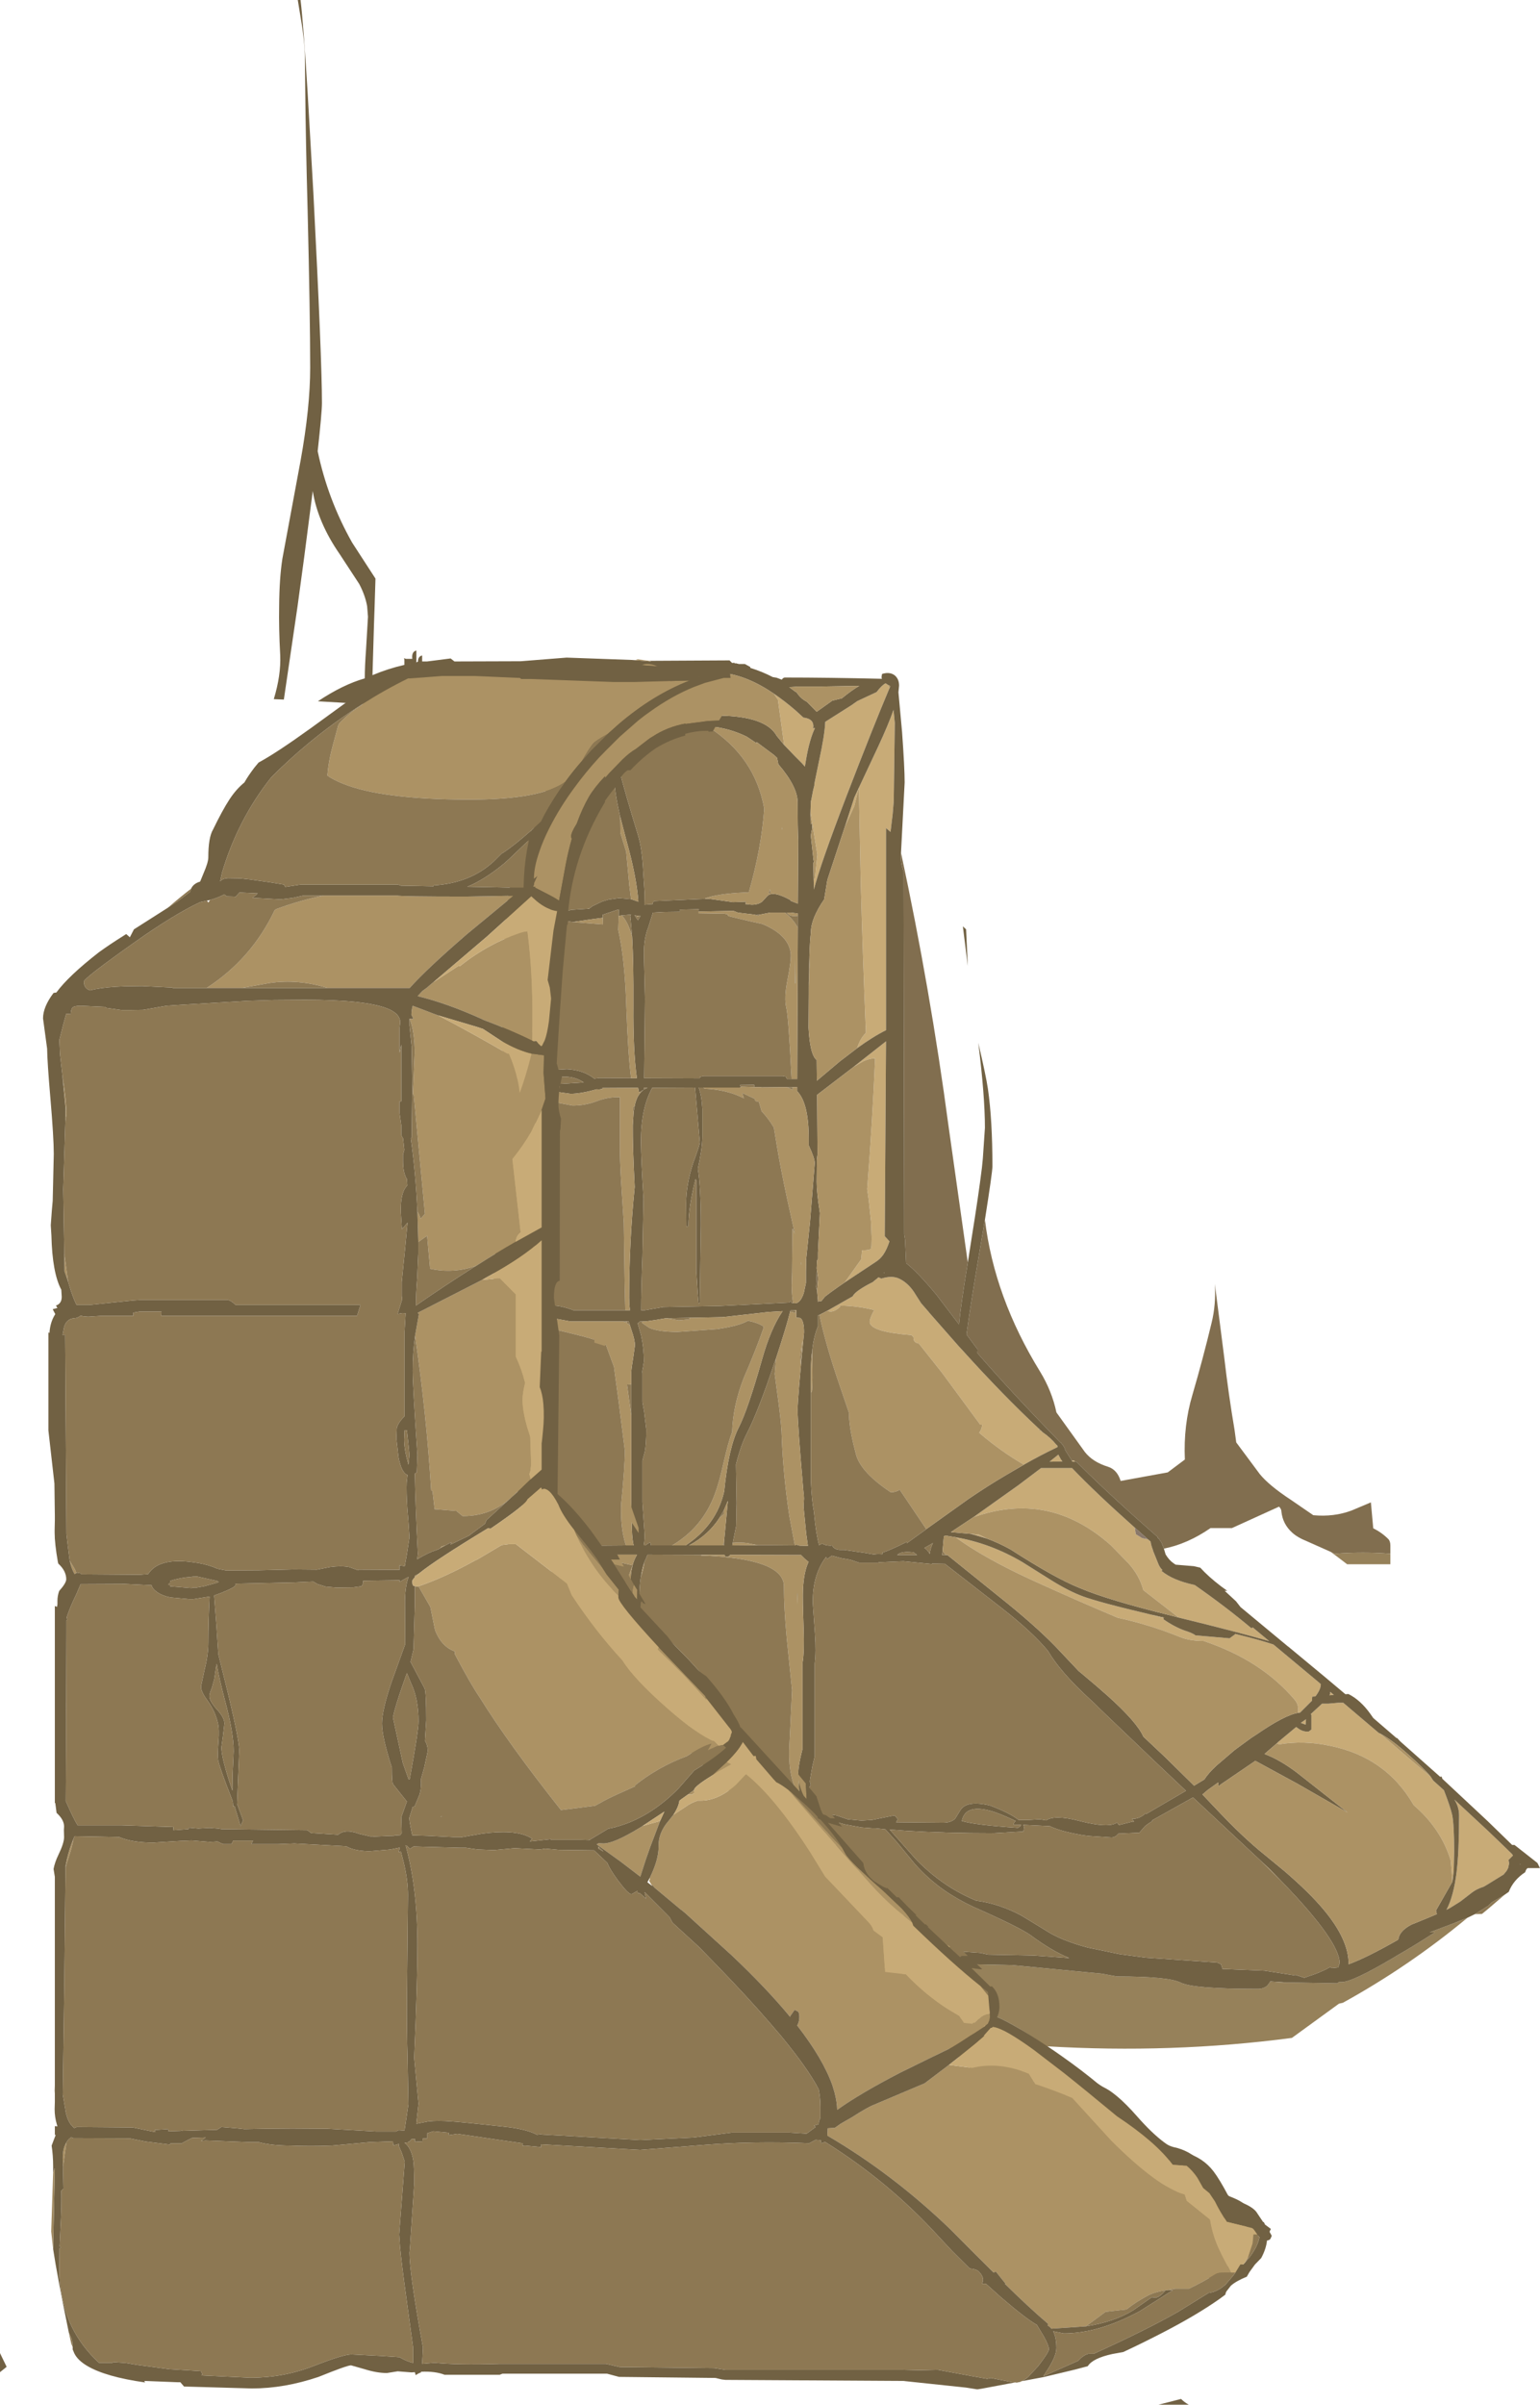 <?xml version="1.0" encoding="UTF-8" standalone="no"?>
<svg xmlns:ffdec="https://www.free-decompiler.com/flash" xmlns:xlink="http://www.w3.org/1999/xlink" ffdec:objectType="frame" height="561.5px" width="359.7px" xmlns="http://www.w3.org/2000/svg">
  <g transform="matrix(1.0, 0.0, 0.0, 1.0, -170.45, -906.4)">
    <use ffdec:characterId="1355" height="561.5" transform="matrix(1.0, 0.0, 0.0, 1.0, 170.45, 906.4)" width="359.7" xlink:href="#sprite0"/>
  </g>
  <defs>
    <g id="sprite0" transform="matrix(1.0, 0.0, 0.0, 1.0, -22.9, 0.0)">
      <use ffdec:characterId="1352" height="553.9" transform="matrix(1.0, 0.0, 0.0, 1.0, 22.9, 0.0)" width="359.7" xlink:href="#shape0"/>
      <use ffdec:characterId="1354" height="408.45" id="am_Foreground" transform="matrix(1.004, 0.0, 0.0, 1.0, 32.95, 153.05)" width="285.85" xlink:href="#sprite1"/>
    </g>
    <g id="shape0" transform="matrix(1.0, 0.0, 0.0, 1.0, -22.9, 0.0)">
      <path d="M347.65 362.8 Q341.35 362.3 334.65 362.8 L333.7 362.35 328.2 359.9 Q325.95 359.0 324.7 357.85 322.5 355.85 322.2 352.95 L322.2 352.85 Q322.15 352.3 321.65 351.8 L310.65 356.8 305.65 356.8 Q300.3 360.5 294.75 361.6 L294.2 360.2 293.5 359.2 293.35 359.15 293.3 358.9 288.05 354.25 Q279.75 346.8 274.3 341.3 L274.0 341.3 273.75 341.05 273.25 341.05 271.95 339.0 271.6 338.4 271.7 338.3 271.35 337.75 271.1 337.3 271.1 337.35 270.85 337.1 270.7 336.85 270.6 336.85 Q259.4 325.4 251.2 315.95 L251.25 315.1 248.65 311.6 Q249.5 305.1 251.8 291.6 L252.95 284.8 Q255.15 302.95 265.85 320.3 268.6 324.8 269.65 329.8 L276.3 339.05 Q278.15 341.4 281.75 342.5 283.85 343.2 284.65 345.8 L295.65 343.8 299.65 340.8 Q299.3 332.8 301.4 325.75 303.9 317.2 305.9 308.85 306.95 304.6 306.65 299.8 L308.85 317.0 Q309.85 325.6 311.25 333.85 L311.65 336.8 317.15 344.2 Q319.3 346.85 324.4 350.2 L329.65 353.8 Q334.45 354.25 338.6 352.7 L343.1 350.8 343.65 356.85 Q345.65 357.85 347.15 359.35 347.65 359.85 347.65 360.85 L347.65 362.8 M117.35 154.15 L117.25 153.65 117.35 153.7 117.35 154.15 M233.35 199.1 Q240.2 231.05 244.45 262.95 L248.95 294.8 Q247.3 304.85 246.9 309.25 L244.0 305.45 241.6 302.3 Q237.2 297.0 234.55 294.95 L234.3 289.5 234.1 288.2 233.95 203.45 Q233.6 202.6 233.4 201.4 L233.3 200.1 233.3 199.9 233.35 199.1 M252.35 271.65 L252.45 270.5 252.45 270.7 252.35 271.65 M211.2 294.6 L211.15 294.45 211.2 294.0 211.2 294.6 M213.75 301.35 L213.5 300.55 213.7 296.55 214.0 298.45 213.75 301.35" fill="#816e4f" fill-rule="evenodd" stroke="none"/>
      <path d="M347.65 362.8 L347.65 362.85 347.65 365.25 337.55 365.25 335.45 363.65 333.7 362.35 334.65 362.8 Q341.35 362.3 347.65 362.8 M365.65 447.8 Q352.05 459.1 336.55 467.65 L335.65 467.85 324.65 475.85 Q296.55 479.55 267.3 477.8 L266.05 476.95 Q256.7 470.65 253.7 470.4 254.45 468.85 254.45 467.45 254.45 464.3 252.7 462.65 L252.3 462.7 247.95 458.4 249.85 458.65 259.3 458.85 264.65 459.35 280.25 460.85 283.8 461.5 Q295.85 461.5 298.7 462.95 301.55 464.4 316.7 464.4 318.0 464.4 318.9 463.65 L319.5 462.85 323.35 462.9 335.25 463.1 335.65 462.8 336.3 462.8 Q338.8 462.8 348.5 457.05 L349.15 456.65 Q353.1 454.4 358.05 451.2 L356.85 451.2 362.0 449.25 365.65 447.8" fill="#96815a" fill-rule="evenodd" stroke="none"/>
      <path d="M248.2 481.7 L245.35 478.95 248.75 476.15 250.9 474.3 250.9 474.1 252.45 472.35 Q252.6 472.45 252.95 472.15 255.6 472.5 262.45 477.5 L269.4 482.85 281.8 493.0 Q290.8 499.0 294.65 504.2 L294.7 504.3 294.9 504.35 298.0 504.55 Q299.4 505.7 300.5 507.35 L301.85 509.75 303.3 510.95 304.6 512.9 Q305.7 515.2 307.35 517.65 312.2 518.65 313.25 519.1 L313.6 519.4 314.45 520.6 313.55 520.6 313.35 522.7 312.3 525.9 311.5 527.25 311.25 527.5 311.1 527.6 310.5 527.6 309.35 529.5 308.3 529.5 308.0 528.85 306.4 525.8 305.8 524.55 Q304.1 521.15 303.45 517.1 L298.05 512.75 297.55 511.25 Q291.35 509.55 280.55 498.75 L271.4 488.7 263.75 485.8 262.8 485.5 261.3 483.05 Q255.0 480.45 249.35 481.45 L248.2 481.7 M228.35 459.35 L227.8 458.5 227.3 451.2 225.15 449.6 Q224.9 448.65 224.15 447.85 L223.55 447.2 213.9 437.0 210.35 431.2 Q202.15 418.45 195.5 413.1 L193.1 415.65 191.7 416.8 188.05 413.15 189.15 412.45 192.1 410.8 191.05 410.3 Q193.95 407.45 194.75 405.6 L197.25 408.9 197.75 408.85 197.9 409.65 202.5 415.0 Q203.7 415.55 205.35 416.8 215.05 428.25 224.25 438.55 227.25 441.95 230.55 444.8 L234.15 447.75 234.4 448.5 Q243.6 457.45 250.05 462.6 L251.85 464.85 252.2 468.95 252.2 469.05 251.65 469.2 Q250.35 469.5 248.8 471.05 L248.7 471.15 248.35 471.15 248.2 471.4 246.2 471.2 245.1 469.55 242.65 468.1 Q237.3 464.7 232.7 459.85 L228.35 459.35 M151.7 366.9 L150.5 364.7 Q146.8 357.4 144.25 349.6 L144.65 348.95 147.8 346.2 147.95 346.45 147.95 346.7 Q149.55 345.7 151.85 350.2 152.7 352.5 155.5 356.05 L156.05 357.3 Q159.6 365.35 165.8 371.4 L165.8 371.85 Q165.8 373.3 175.2 383.5 L174.95 384.0 180.95 389.85 186.3 395.75 186.15 395.25 191.45 402.05 Q192.2 402.9 192.2 403.35 L191.9 404.1 192.0 404.1 191.75 404.65 Q191.55 405.4 190.95 405.7 L190.1 406.35 190.0 406.3 189.1 406.5 188.1 405.45 Q184.3 404.0 177.15 397.7 169.45 390.9 166.75 386.55 160.45 379.7 154.95 371.3 L153.85 368.6 151.7 366.9 M138.25 297.35 L138.4 295.3 Q144.25 291.8 147.95 288.45 L147.95 314.45 147.85 314.45 147.5 322.75 Q148.15 324.3 148.35 326.7 148.6 329.7 148.25 333.05 L148.0 335.55 147.95 335.8 147.95 342.0 145.35 344.3 145.0 343.05 Q145.5 341.75 145.5 340.55 L145.3 334.8 145.4 334.65 145.25 334.2 144.6 332.15 Q143.5 328.25 143.5 325.65 143.5 324.25 144.1 321.75 143.35 318.65 141.95 315.65 L141.95 301.1 138.25 297.35 M140.3 244.9 L140.3 242.9 Q143.15 244.35 145.6 244.9 144.3 250.15 142.85 254.05 142.35 249.45 140.35 244.9 L140.3 244.9 M140.9 217.45 L141.2 213.45 141.3 212.15 145.5 208.2 145.5 208.1 146.85 209.35 Q149.25 211.3 151.55 211.6 L150.7 216.15 149.35 227.6 149.35 227.7 149.85 229.45 150.15 232.0 149.65 237.25 Q149.25 240.25 148.65 241.8 L148.05 243.0 147.85 243.15 147.2 242.55 146.35 241.45 146.25 242.05 145.75 241.85 145.8 240.1 145.75 239.75 145.8 238.35 145.8 237.35 Q145.9 226.1 144.65 216.3 L143.65 216.45 Q142.25 216.9 140.9 217.45 M333.45 395.85 L333.6 395.4 333.6 395.05 334.45 395.75 333.45 395.85 M294.7 377.85 L294.65 378.1 Q297.25 379.9 299.65 380.75 301.65 381.4 302.1 381.85 L310.1 382.55 311.4 381.6 311.35 381.5 Q317.1 382.9 320.35 384.0 L330.9 392.8 331.4 393.25 331.4 393.3 Q331.4 394.45 330.15 396.1 L329.6 396.15 329.5 396.1 Q329.35 396.15 329.35 396.95 L329.35 397.1 326.55 399.9 326.1 399.95 326.1 398.85 Q326.05 397.8 325.35 396.95 317.5 387.65 304.0 383.15 300.75 383.15 298.55 382.25 291.25 379.3 284.0 377.75 273.9 373.5 263.85 368.9 252.85 363.85 246.1 358.95 254.25 360.35 261.7 364.75 L268.55 369.05 Q272.5 371.5 275.7 372.7 279.4 374.1 291.9 377.05 L294.7 377.85 M203.7 162.0 Q206.2 163.7 208.8 165.95 L210.55 167.55 Q212.25 167.75 212.7 168.7 213.0 169.4 212.8 170.1 L213.05 169.95 213.15 170.05 213.25 170.0 Q212.0 172.6 211.2 177.2 L210.9 179.0 210.2 178.2 208.6 176.6 206.05 173.95 204.6 163.4 204.2 162.8 203.7 162.0 M230.35 159.95 L230.65 160.7 Q226.75 169.95 220.65 185.8 214.45 202.0 213.0 207.7 L212.95 205.45 213.25 204.95 213.8 199.55 212.2 189.7 212.3 186.95 212.35 186.95 212.8 184.6 213.1 183.4 213.1 183.05 214.25 177.45 Q215.55 171.5 215.65 168.55 L221.8 164.65 223.15 163.7 227.65 161.6 Q228.85 160.0 229.75 159.55 L230.35 159.95 M223.5 183.95 L228.05 174.25 Q230.4 169.2 231.6 165.75 L231.9 168.8 231.65 187.1 231.4 190.1 230.9 194.25 229.85 193.35 229.85 240.55 Q226.9 242.0 223.1 244.75 223.8 242.5 225.15 241.15 224.4 223.05 223.95 206.15 L223.5 183.95 M220.25 193.0 L222.45 186.2 223.45 184.05 222.45 188.2 220.25 193.0 M213.05 191.7 L213.1 191.5 212.9 191.75 213.05 191.7 M147.95 258.0 L147.95 285.45 141.85 288.85 Q141.85 287.45 143.05 286.5 L141.15 269.5 Q143.75 266.25 145.55 263.1 L147.95 258.0 M222.3 249.1 L222.6 248.85 229.85 243.15 229.55 288.65 230.65 289.85 Q230.05 291.75 229.15 293.05 228.4 294.05 227.45 294.65 L220.2 299.45 224.05 294.05 224.25 291.95 Q226.1 291.95 226.35 291.55 L226.45 290.9 226.5 289.05 226.35 285.3 225.8 280.15 225.45 277.65 Q226.7 261.55 227.3 247.1 225.75 247.2 224.45 247.85 L222.3 249.1 M216.15 306.05 L222.05 302.7 Q222.6 301.55 226.0 299.75 L226.7 299.4 228.1 298.25 228.75 298.55 Q231.3 297.75 233.0 298.6 235.25 299.7 236.8 302.35 L238.05 304.3 239.7 306.2 239.8 306.3 239.85 306.4 246.75 314.25 247.9 315.5 Q257.15 325.75 265.5 333.55 L265.65 334.05 266.1 334.2 266.4 334.4 Q268.3 335.7 269.6 337.3 L269.9 337.7 269.9 337.9 Q266.0 339.75 262.05 342.0 256.75 338.95 251.6 334.55 252.25 333.7 252.3 332.65 L251.85 332.65 242.9 320.5 237.5 313.7 Q236.7 313.6 236.4 313.05 236.25 312.75 236.25 312.2 L235.8 311.75 Q226.4 311.0 226.05 308.8 225.95 308.15 226.75 306.55 L227.1 305.9 Q223.35 304.95 219.2 304.85 L219.05 305.2 Q217.4 306.7 216.15 306.05 M229.3 297.25 L229.45 297.1 229.45 297.25 229.3 297.25 M250.35 354.2 L252.1 352.95 260.75 346.8 266.05 342.8 273.3 342.8 Q278.85 348.6 287.95 356.7 L288.2 358.25 289.65 359.15 291.05 359.45 291.65 359.95 Q291.75 360.8 292.2 361.95 L292.2 362.05 293.45 365.15 Q293.75 365.95 294.4 366.6 L294.2 366.8 Q296.8 369.0 301.95 370.1 309.25 375.2 315.2 380.2 L315.5 380.0 319.35 383.2 Q311.55 380.95 298.2 377.7 L289.95 371.3 Q289.05 367.9 286.5 365.05 L282.4 360.85 Q275.7 354.85 268.25 353.0 260.1 351.0 251.05 354.0 L250.35 354.2 M270.65 340.7 L271.05 341.25 268.05 341.3 270.1 339.65 270.65 340.7 M274.0 341.3 L273.4 341.3 273.25 341.05 273.75 341.05 274.0 341.3 M249.6 358.15 L251.6 358.35 253.4 359.25 249.6 358.15 M321.15 407.05 L321.45 406.75 325.65 403.25 326.2 403.65 Q327.35 404.45 328.6 404.3 L329.2 403.85 329.2 400.4 329.05 400.25 331.7 397.8 333.2 397.8 335.45 397.6 336.65 397.6 344.95 404.65 345.2 404.75 354.5 412.7 357.1 414.9 357.65 415.75 360.15 418.0 Q361.7 422.0 362.1 423.85 362.55 426.15 362.55 432.3 L362.45 436.85 362.15 439.35 361.75 434.45 Q359.55 427.05 353.1 421.5 346.6 410.2 333.35 407.6 327.35 406.35 321.65 407.3 L321.15 407.05 M242.85 453.55 L242.25 453.0 242.65 453.2 242.9 453.35 242.85 453.55 M251.85 471.15 L251.7 471.35 251.65 471.45 251.7 471.25 251.85 471.15 M251.2 471.8 L250.8 472.15 250.95 471.85 251.2 471.8 M376.05 432.95 L376.25 433.15 376.25 433.3 375.25 434.3 375.4 435.1 375.15 436.2 374.8 436.85 374.1 437.7 370.45 439.95 369.45 440.55 Q367.75 441.05 366.4 442.15 L364.0 444.0 361.6 445.5 360.75 445.95 Q362.45 442.75 363.15 436.95 L363.15 436.85 Q363.7 432.45 363.7 423.9 363.7 421.9 362.6 420.2 L370.45 427.5 374.15 431.05 376.1 432.95 376.05 432.95 M378.05 435.3 L377.95 435.35 377.95 435.2 378.05 435.3 M326.75 402.3 L326.85 402.2 327.95 401.45 327.85 402.7 326.75 402.3" fill="#c8ab77" fill-rule="evenodd" stroke="none"/>
      <path d="M294.75 361.6 L295.15 362.95 Q296.0 364.35 297.05 365.05 L297.5 365.35 301.75 365.7 303.25 366.05 Q305.15 368.15 308.1 370.4 L309.55 371.45 308.95 371.45 311.6 373.9 312.65 375.25 323.8 384.5 323.95 384.55 323.95 384.6 332.45 391.65 337.15 395.6 337.85 395.55 Q340.65 396.95 342.95 400.15 L343.65 401.15 349.1 405.85 349.2 405.8 350.0 406.65 359.3 414.9 359.6 414.8 359.8 415.35 370.45 425.3 376.1 430.8 376.65 430.8 382.0 435.0 382.6 436.2 379.7 436.2 Q379.3 436.5 379.15 437.15 376.4 438.95 375.3 441.75 L374.3 442.45 372.45 443.55 371.35 444.2 370.45 445.05 367.4 446.95 365.65 447.8 362.0 449.25 356.85 451.2 358.05 451.2 Q353.1 454.4 349.15 456.65 L348.5 457.05 Q338.8 462.8 336.3 462.8 L335.65 462.8 335.25 463.1 323.35 462.9 319.6 462.65 319.5 462.85 318.9 463.65 Q318.0 464.4 316.7 464.4 301.55 464.4 298.7 462.95 295.85 461.5 283.8 461.5 L280.25 460.85 264.65 459.35 259.3 458.85 249.85 458.65 247.95 458.4 252.3 462.7 252.7 462.65 Q254.45 464.3 254.45 467.45 254.45 468.85 253.7 470.4 256.7 470.65 266.05 476.95 L267.3 477.8 269.15 479.1 Q273.75 482.35 278.05 485.95 281.4 487.2 286.5 493.05 293.25 500.75 297.7 501.5 301.75 502.6 304.25 505.85 305.65 507.7 307.6 511.4 L307.75 511.6 Q308.4 512.2 310.85 513.15 313.65 514.3 314.4 515.6 L315.8 517.7 315.95 517.7 316.25 518.3 317.6 519.3 317.4 519.7 317.3 520.0 317.8 520.9 317.5 521.6 Q317.3 521.95 316.7 522.0 316.5 523.95 315.35 526.1 L313.9 527.6 312.6 529.4 312.0 530.45 Q309.55 531.45 308.3 532.55 L307.25 533.9 307.1 534.3 306.15 533.05 306.5 532.75 307.05 532.3 308.8 530.25 309.35 529.5 310.5 527.6 311.1 527.6 311.2 527.6 311.25 527.5 311.5 527.25 312.65 525.9 Q314.5 523.45 314.95 521.25 L314.65 520.9 314.45 520.6 313.6 519.4 313.25 519.1 Q312.2 518.65 307.35 517.65 305.7 515.2 304.6 512.9 L303.3 510.95 301.85 509.75 300.5 507.35 Q299.4 505.7 298.0 504.55 L294.9 504.35 294.65 504.2 Q290.8 499.0 281.8 493.0 L269.4 482.85 262.45 477.5 Q255.6 472.5 252.95 472.15 252.6 472.45 252.45 472.35 L250.9 474.1 250.9 474.3 248.75 476.15 245.35 478.95 243.3 477.0 243.35 476.95 245.3 475.75 250.8 472.15 251.2 471.8 251.65 471.45 251.7 471.35 251.85 471.15 Q252.35 470.4 252.2 469.05 L252.2 468.95 251.85 464.85 251.8 464.0 250.05 462.6 Q243.6 457.45 234.4 448.5 L234.15 447.75 Q233.55 446.45 231.7 444.45 L227.35 440.3 Q219.5 433.4 218.6 431.65 L217.85 430.3 Q216.0 427.2 212.85 423.75 L212.25 423.45 212.1 423.05 212.1 423.0 211.85 422.75 211.25 422.1 211.2 422.05 209.6 420.5 205.95 417.25 205.35 416.8 Q203.7 415.55 202.5 415.0 L197.9 409.65 197.75 408.85 197.25 408.9 194.75 405.6 Q193.95 407.45 191.05 410.3 L188.0 413.1 185.8 410.8 Q188.9 408.75 190.85 406.95 L190.4 406.5 190.1 406.35 190.95 405.7 Q191.55 405.4 191.75 404.65 L192.0 404.1 191.9 404.1 192.2 403.35 Q192.2 402.9 191.45 402.05 L186.15 395.25 186.05 394.9 176.9 385.3 175.2 383.5 Q165.8 373.3 165.8 371.85 L165.8 371.4 165.9 370.05 163.05 366.45 162.0 364.8 161.45 363.85 Q160.45 362.1 156.35 357.1 L155.5 356.05 Q152.7 352.5 151.85 350.2 149.55 345.7 147.95 346.7 L147.95 346.45 147.8 346.2 144.65 348.95 144.25 349.6 143.25 346.3 145.35 344.3 147.95 342.0 147.95 335.8 148.0 335.55 148.25 333.05 Q148.6 329.7 148.35 326.7 148.15 324.3 147.5 322.75 L147.85 314.45 147.95 314.45 147.95 288.45 Q144.25 291.8 138.4 295.3 L138.75 290.7 Q140.35 289.7 141.85 288.85 L147.95 285.45 147.95 258.0 148.85 255.35 148.4 249.4 148.5 245.25 145.6 244.9 Q143.15 244.35 140.3 242.9 L140.3 239.35 145.75 241.85 146.25 242.05 147.2 242.55 147.85 243.15 148.05 243.0 148.6 243.3 148.65 241.8 Q149.25 240.25 149.65 237.25 L150.15 232.0 149.85 229.45 150.0 228.2 149.35 227.6 150.7 216.15 151.55 211.6 Q149.25 211.3 146.85 209.35 L145.5 208.1 145.5 208.2 141.3 212.15 Q141.6 208.65 142.2 206.1 L143.7 206.1 143.75 206.05 143.85 203.4 144.05 201.05 147.6 193.3 Q149.35 189.55 150.15 186.45 151.65 183.9 153.45 181.4 155.25 178.9 157.35 176.5 L159.45 174.1 163.35 170.2 165.8 168.0 Q173.8 161.1 182.4 157.75 L169.4 158.1 164.75 158.1 145.6 157.4 143.2 157.4 142.9 157.15 132.5 156.7 124.7 156.7 120.15 157.05 117.4 157.25 116.9 157.25 Q111.5 159.9 106.35 163.2 L104.85 164.2 97.15 163.75 Q103.0 159.85 108.1 158.4 108.1 155.65 108.4 151.6 L108.85 144.0 108.65 141.55 Q108.2 139.0 106.8 136.35 L102.25 129.4 Q97.1 121.95 95.95 114.65 L93.95 130.1 92.4 141.55 89.2 163.35 86.85 163.25 Q88.55 157.65 88.35 153.0 88.0 146.65 88.1 141.55 88.15 135.05 88.85 130.5 L93.1 107.6 Q95.35 95.15 95.35 85.85 95.35 73.9 94.75 49.1 94.3 32.3 94.2 21.55 L94.1 12.75 Q94.1 10.85 93.5 6.4 L92.45 0.0 93.1 0.0 Q93.75 5.35 94.75 21.55 L96.1 45.15 Q98.1 83.85 98.1 94.1 98.1 96.3 97.1 105.35 99.45 116.6 105.15 126.7 L110.6 135.1 110.4 141.55 110.25 145.9 109.9 157.65 Q113.6 156.1 117.35 155.25 L117.35 154.15 117.35 153.7 117.7 153.85 118.2 153.85 118.7 153.85 119.2 153.85 Q119.0 152.15 120.15 151.9 L120.15 154.75 120.3 154.55 121.1 154.45 122.65 154.45 128.15 153.75 129.05 154.45 144.5 154.4 155.25 153.55 170.5 154.1 171.2 154.15 175.0 154.45 174.55 154.3 193.3 154.2 193.9 154.8 194.45 154.75 194.55 154.95 194.7 154.85 195.5 155.05 196.9 155.05 198.15 155.75 198.15 155.85 198.15 155.95 Q200.9 156.8 203.4 158.1 L204.3 158.25 205.5 158.7 Q205.75 158.3 206.15 158.2 216.25 158.2 228.9 158.5 L228.8 158.2 228.9 157.4 229.15 157.3 Q230.85 156.85 231.95 157.75 232.9 158.6 232.9 160.1 L232.75 161.65 233.6 170.95 Q234.2 179.3 234.2 182.7 L233.35 199.1 233.3 199.9 233.3 200.1 233.4 201.4 Q233.6 202.6 233.95 203.45 L234.1 288.2 234.3 289.5 234.55 294.95 Q237.2 297.0 241.6 302.3 L244.0 305.45 246.9 309.25 Q247.3 304.85 248.95 294.8 L249.85 289.05 Q251.45 279.15 252.25 272.65 L252.35 271.65 252.45 270.7 252.95 263.35 Q252.95 255.95 251.4 243.5 253.2 251.2 253.65 254.25 254.7 261.5 254.7 272.35 254.7 273.7 252.95 284.8 L251.8 291.6 Q249.5 305.1 248.65 311.6 L251.25 315.1 251.2 315.95 Q259.4 325.4 270.6 336.85 L270.7 336.85 270.85 337.1 271.1 337.35 271.1 337.3 271.35 337.75 271.7 338.3 271.6 338.4 271.95 339.0 273.25 341.05 273.4 341.3 274.0 341.3 274.3 341.3 Q279.75 346.8 288.05 354.25 L293.3 358.9 293.35 359.15 293.5 359.2 294.2 360.2 294.75 361.6 M333.45 395.85 L334.45 395.75 333.6 395.05 333.6 395.4 333.45 395.85 M326.1 399.95 L326.55 399.9 329.35 397.1 329.35 396.95 Q329.35 396.15 329.5 396.1 L329.6 396.15 330.15 396.1 Q331.4 394.45 331.4 393.3 L331.4 393.25 330.9 392.8 320.35 384.0 Q317.1 382.9 311.35 381.5 L311.4 381.6 310.1 382.55 302.1 381.85 Q301.65 381.4 299.65 380.75 297.25 379.9 294.65 378.1 L294.7 377.85 294.75 377.7 291.9 377.05 Q279.4 374.1 275.7 372.7 272.5 371.5 268.55 369.05 L261.7 364.75 Q254.25 360.35 246.1 358.95 L243.7 358.55 243.35 358.75 243.35 358.8 243.05 362.2 242.95 363.1 243.85 363.1 244.2 363.1 258.1 374.3 Q266.05 380.75 270.7 385.8 L274.85 390.2 275.35 390.6 278.85 393.55 281.65 396.0 Q288.5 402.15 289.95 405.5 L295.05 410.3 301.8 416.95 304.2 415.5 Q305.15 414.0 307.05 412.25 L310.5 409.3 Q311.1 408.75 311.8 408.25 L315.15 405.8 316.45 404.95 Q323.0 400.45 326.1 399.95 M203.7 162.0 Q197.45 157.75 191.9 157.15 L190.3 157.15 185.95 158.3 183.4 159.25 Q178.25 161.35 173.2 165.0 171.75 166.0 170.35 167.15 L166.1 170.9 163.0 174.0 161.3 175.75 Q158.15 179.2 155.55 182.8 152.2 187.35 149.8 192.1 148.25 195.15 147.4 197.75 146.15 201.35 146.15 204.05 L146.95 203.4 Q146.5 204.2 146.2 205.05 L146.2 205.4 146.05 205.7 145.95 205.85 146.0 205.9 146.6 205.9 146.3 206.05 149.1 207.5 152.0 209.15 153.6 200.45 Q154.2 197.4 154.95 194.75 L154.8 194.2 Q154.8 193.25 156.1 191.2 157.35 187.7 158.95 184.9 160.25 182.7 162.7 180.1 L162.7 180.5 163.75 179.3 166.75 176.2 Q168.45 174.55 169.85 173.75 L172.7 171.55 Q173.2 171.15 173.75 170.85 177.15 168.6 181.4 167.8 L181.4 167.9 186.7 167.2 190.95 167.1 Q201.75 167.25 204.3 171.8 L206.05 173.95 208.6 176.6 209.4 177.4 210.2 178.2 210.9 179.0 211.2 177.2 Q212.0 172.6 213.25 170.0 L213.15 170.05 213.05 169.95 212.8 170.1 Q213.0 169.4 212.7 168.7 212.25 167.75 210.55 167.55 L208.8 165.95 Q206.2 163.7 203.7 162.0 M184.55 156.95 L184.65 156.9 184.55 156.8 184.55 156.95 M188.7 169.6 L188.6 169.6 186.75 169.7 186.75 169.65 186.75 169.5 186.2 169.5 Q183.8 169.5 181.35 170.2 L181.35 170.6 Q177.8 171.55 174.6 173.5 171.05 175.9 167.55 179.8 168.75 184.65 171.9 194.95 172.9 198.2 173.15 203.8 L173.45 208.35 173.4 211.25 175.35 211.1 175.4 210.7 175.75 210.4 181.6 210.15 186.15 209.95 187.7 209.9 188.4 209.85 193.4 210.55 194.05 210.65 194.3 210.65 197.15 210.55 197.0 211.1 198.45 211.25 Q200.05 211.25 200.95 210.5 L202.05 209.3 202.15 209.2 Q203.4 207.9 207.5 210.15 L207.6 210.35 209.25 211.0 209.35 196.3 Q209.2 193.2 209.2 187.35 209.2 183.7 204.7 178.45 L204.4 176.95 203.7 176.3 199.6 173.25 199.7 173.6 197.3 172.0 Q193.2 170.0 188.7 169.6 M167.75 190.65 Q166.35 184.65 166.35 181.1 L165.75 181.8 Q164.15 183.75 162.7 185.8 L162.7 186.1 162.35 186.7 Q155.1 199.0 154.05 212.45 L154.0 213.15 156.3 212.45 160.1 212.2 160.45 212.2 160.6 212.1 161.25 211.6 163.55 210.5 165.05 210.05 167.5 209.7 170.3 209.95 172.0 210.55 Q171.6 204.8 169.25 196.4 L167.75 190.65 M230.35 159.95 L229.75 159.55 Q228.85 160.0 227.65 161.6 L223.15 163.7 221.8 164.65 215.65 168.55 Q215.55 171.5 214.25 177.45 L213.1 183.05 213.1 183.4 212.8 184.6 212.35 186.95 212.3 186.95 212.2 189.7 212.25 192.5 212.55 192.15 212.6 193.4 Q212.3 194.7 212.3 195.3 L212.9 200.75 213.05 201.4 212.85 201.4 212.95 205.45 213.0 207.7 Q214.45 202.0 220.65 185.8 226.75 169.95 230.65 160.7 L230.85 160.2 230.35 159.95 M223.1 244.75 Q226.9 242.0 229.85 240.55 L229.85 193.35 230.9 194.25 231.4 190.1 231.65 187.1 231.9 168.8 231.6 165.75 Q230.4 169.2 228.05 174.25 L223.5 183.95 223.45 184.05 222.45 186.2 220.25 193.0 216.15 205.45 215.4 210.0 Q212.3 214.5 212.3 217.7 212.05 219.9 211.95 223.3 L211.8 229.55 211.8 230.55 211.8 232.15 211.75 240.0 211.85 241.45 Q212.3 246.55 213.65 247.5 L213.7 252.35 219.1 247.8 223.1 244.75 M208.85 160.35 L207.25 160.45 208.85 161.65 208.85 161.5 Q209.9 163.15 211.35 163.85 L213.65 166.2 217.3 163.6 219.55 163.05 Q221.85 161.15 223.6 160.15 L214.9 160.3 208.85 160.3 208.85 160.35 M205.6 193.65 L205.55 193.7 205.55 193.2 205.6 193.4 205.6 193.65 M213.05 191.7 L212.9 191.75 213.1 191.5 213.05 191.7 M156.7 215.3 L156.65 215.3 154.25 214.85 153.85 214.75 152.85 225.6 152.2 234.95 151.6 244.6 151.6 244.75 151.45 247.25 151.5 247.25 151.9 248.75 151.95 249.85 155.3 249.65 Q159.2 249.85 161.7 251.85 L161.75 251.85 162.9 251.7 170.3 251.75 171.65 251.75 Q170.75 245.2 170.85 234.75 170.9 224.8 170.55 218.8 L170.2 214.8 170.2 214.5 170.1 213.85 170.3 213.55 168.15 213.75 167.4 213.85 167.45 212.4 167.35 212.35 163.65 213.6 163.7 214.3 160.7 214.7 156.7 215.3 M152.75 252.05 L152.05 252.5 152.1 253.2 159.25 252.75 Q157.3 251.4 154.6 251.4 153.6 251.4 152.75 252.05 M152.6 254.85 L152.1 254.7 152.1 254.8 152.15 256.8 152.2 257.1 152.45 260.0 152.3 262.65 152.2 262.75 152.2 262.85 152.1 304.85 Q154.1 304.9 156.85 305.95 L168.95 305.95 169.95 305.95 170.1 305.95 170.0 305.55 Q169.85 304.4 169.85 302.95 169.85 290.05 171.15 277.15 170.65 267.7 170.7 262.75 L170.9 259.65 171.1 258.45 Q171.5 256.2 172.55 255.1 L173.3 254.4 174.15 254.0 173.3 254.0 173.3 254.4 172.9 254.65 172.5 254.9 Q172.3 255.0 172.15 255.05 L171.95 254.0 163.55 254.05 163.65 254.25 162.8 254.4 162.3 254.35 162.1 254.4 Q158.45 255.4 156.15 255.4 L153.3 255.0 152.6 254.85 M168.5 308.55 L156.2 308.55 152.05 307.8 152.05 310.3 151.65 347.7 Q155.4 350.95 159.55 356.45 L162.7 360.9 169.1 360.85 170.9 360.85 Q170.55 359.25 170.5 357.25 L170.35 350.85 170.35 330.5 170.35 323.25 170.35 320.35 Q170.4 319.4 170.8 317.0 L171.2 314.15 Q171.2 312.9 170.45 310.75 L170.0 309.35 169.75 308.55 169.35 308.55 169.05 308.55 168.5 308.55 M248.55 217.0 L248.95 225.55 247.8 216.3 248.55 217.0 M209.25 213.85 L209.25 213.3 207.65 213.1 206.75 213.1 206.2 213.1 202.75 213.1 200.2 213.6 199.45 213.65 199.0 213.55 195.25 213.1 194.25 212.7 186.05 212.85 186.1 212.3 181.7 212.4 181.75 212.9 177.95 212.95 175.4 213.1 174.35 216.45 Q173.25 219.2 173.3 222.8 L173.55 233.15 173.35 251.75 186.35 251.8 186.4 251.45 186.6 251.4 187.3 251.25 205.7 251.25 206.45 251.4 206.7 251.95 207.8 251.95 209.1 251.95 209.25 216.6 209.25 213.85 M171.55 213.8 L171.1 213.7 171.7 214.6 171.75 214.65 171.9 214.9 172.5 213.85 172.4 213.85 172.1 213.85 171.55 213.8 M195.9 253.85 L195.75 253.95 187.2 253.95 186.1 253.95 Q186.8 255.9 186.95 258.95 L186.95 265.45 Q186.95 268.1 185.9 272.9 186.6 277.15 186.6 286.05 L186.35 304.15 186.1 304.45 Q185.85 302.35 185.55 296.85 L185.55 275.6 185.35 275.3 Q183.7 281.85 183.7 286.3 L183.2 286.4 183.15 281.05 Q183.15 276.75 184.75 271.7 186.35 267.4 186.35 266.7 L185.25 253.95 175.25 254.0 Q172.6 258.8 172.6 266.5 172.65 270.95 173.2 279.85 L172.95 293.3 Q172.65 301.55 172.65 305.95 L173.45 305.95 177.8 305.2 190.95 304.95 207.25 304.15 207.45 303.9 207.6 303.7 207.7 304.15 208.15 304.3 208.65 304.3 Q209.85 304.3 210.65 301.9 L211.15 299.55 211.15 296.7 211.2 294.6 211.2 294.0 212.1 285.25 213.2 271.6 Q213.2 270.45 211.8 267.45 L211.8 265.95 Q211.8 257.55 209.1 254.8 L209.1 253.85 208.0 253.85 207.65 253.85 206.7 253.85 200.7 253.9 200.65 253.85 199.15 253.85 199.05 253.3 195.75 253.35 195.9 253.85 M220.2 299.45 L227.45 294.65 Q228.4 294.05 229.15 293.05 230.05 291.75 230.65 289.85 L229.55 288.65 229.85 243.15 222.6 248.85 222.3 249.1 213.75 255.65 213.85 269.5 213.7 270.75 213.65 276.0 Q213.65 278.4 214.4 283.25 L213.95 292.5 213.95 293.95 213.75 294.35 213.65 296.15 213.7 296.55 213.5 300.55 213.75 301.35 213.75 301.5 213.95 303.8 213.95 304.0 214.15 303.8 214.75 303.8 215.6 302.75 Q216.8 301.8 218.95 300.3 L220.2 299.45 M265.5 333.55 Q257.15 325.75 247.9 315.5 L246.75 314.25 239.85 306.4 239.8 306.3 239.7 306.2 238.05 304.3 236.8 302.35 Q235.25 299.7 233.0 298.6 231.3 297.75 228.75 298.55 L228.1 298.25 226.7 299.4 226.0 299.75 Q222.6 301.55 222.05 302.7 L216.15 306.05 214.35 307.0 214.3 307.0 213.95 307.15 213.95 309.7 Q212.95 312.1 212.6 315.35 212.3 317.5 212.3 320.05 L212.3 325.2 212.3 335.8 212.3 345.9 Q212.5 350.5 213.0 352.95 L213.3 355.8 Q213.7 358.85 214.2 360.8 L214.95 360.4 Q215.6 360.9 216.9 360.9 L217.25 360.85 Q217.8 361.9 219.2 361.9 L220.0 361.9 220.1 361.9 224.9 362.6 226.95 362.95 227.95 362.85 229.0 362.9 229.0 362.55 Q230.95 361.9 234.15 360.3 234.4 360.15 234.7 360.05 L234.7 360.35 236.5 359.05 Q237.8 358.1 239.0 357.25 L239.25 357.05 249.2 349.95 Q253.6 346.95 257.85 344.45 L262.05 342.0 Q266.0 339.75 269.9 337.9 L269.9 337.7 269.9 337.6 269.6 337.3 Q268.3 335.7 266.4 334.4 L265.5 333.55 M229.3 297.25 L229.45 297.25 229.45 297.1 229.3 297.25 M208.55 305.95 L207.5 306.0 207.45 306.25 Q206.7 309.4 204.15 317.2 L203.95 317.7 Q200.0 329.6 197.3 334.8 195.95 337.4 194.8 341.95 L194.95 350.95 194.85 356.3 194.05 360.25 193.95 360.85 199.85 360.8 202.45 360.8 208.55 360.85 208.8 360.85 208.8 360.65 209.65 360.9 211.6 360.95 211.2 358.05 210.6 351.9 210.6 351.6 210.7 349.9 210.65 349.0 210.65 348.7 210.6 348.75 Q209.2 332.6 209.2 329.2 209.2 326.6 210.7 311.1 210.7 308.4 209.85 307.75 L208.9 307.65 208.9 305.9 208.55 305.95 M183.95 307.7 L178.6 307.8 178.45 307.8 176.1 308.2 173.7 308.55 173.05 308.55 172.4 308.55 172.3 308.65 171.85 309.0 172.65 311.85 Q173.3 314.85 173.3 317.9 L173.05 319.45 Q172.85 320.25 172.95 320.65 L172.95 327.4 173.35 329.6 173.85 333.8 Q173.85 337.3 173.5 339.0 L172.95 341.05 172.95 350.8 173.4 357.35 Q173.55 359.35 173.25 360.85 L173.6 360.85 174.45 360.3 174.7 360.2 Q174.9 360.25 174.95 360.85 L179.9 360.85 183.05 360.85 Q190.25 356.1 192.05 348.25 193.05 338.0 195.45 333.3 197.55 329.25 200.9 317.4 202.9 310.25 205.7 306.15 L202.35 306.35 191.7 307.55 183.95 307.7 M192.0 360.2 L192.9 350.55 192.9 350.45 191.95 352.7 190.95 354.4 Q188.4 358.4 183.85 360.85 L185.5 360.85 185.6 360.85 192.0 360.85 192.0 360.65 192.0 360.2 M208.95 418.25 L209.6 418.95 209.35 413.95 Q209.35 412.25 210.35 408.35 L210.35 388.3 Q210.8 385.7 210.6 380.15 210.35 373.15 210.45 371.1 210.65 367.05 211.75 364.7 L210.85 363.95 210.0 363.1 193.4 363.05 193.3 363.35 192.4 363.55 192.1 363.05 186.85 363.05 174.2 363.0 174.15 363.05 173.35 364.9 Q172.9 366.25 172.6 368.15 L172.55 368.35 Q172.25 370.35 172.2 373.45 L171.5 373.2 171.25 372.8 Q171.0 372.75 170.95 374.15 174.45 378.25 180.5 384.2 L183.55 387.3 Q190.15 394.25 192.6 399.15 193.9 401.15 194.2 402.25 L194.3 402.2 208.95 418.25 M170.65 365.5 Q171.0 364.15 171.65 363.1 L171.65 363.05 171.6 363.0 171.55 363.0 164.1 363.0 164.85 364.15 169.1 370.9 169.6 371.7 170.15 372.3 Q170.15 368.1 170.35 366.9 L170.65 365.5 M228.2 364.8 L227.95 364.9 223.6 364.9 221.5 364.2 219.5 363.85 217.2 363.25 216.05 364.05 215.85 363.55 Q212.6 367.8 212.75 374.45 L213.25 381.5 Q213.55 385.75 213.2 388.4 L213.2 410.05 212.65 412.4 212.1 415.5 212.05 416.05 212.25 416.75 211.8 417.6 Q211.8 418.7 212.95 421.5 L213.45 422.55 Q214.1 422.6 214.55 423.05 L215.1 423.4 218.25 423.9 220.9 424.8 220.95 424.8 224.1 425.1 226.6 424.95 231.8 423.9 232.15 424.2 232.6 424.8 232.2 425.5 243.15 425.6 Q245.05 425.6 246.0 424.65 L247.2 422.7 Q248.7 420.25 254.2 421.6 258.9 423.4 260.8 424.95 L263.25 424.95 265.8 424.8 267.25 425.05 Q269.25 423.7 274.9 425.15 L275.9 425.4 277.0 425.65 Q282.2 426.75 283.8 425.55 L284.25 426.15 287.4 425.35 287.8 425.35 287.3 424.7 287.45 424.7 Q289.1 424.7 290.5 423.4 L290.6 423.5 290.65 423.55 299.9 418.15 292.45 411.1 279.85 399.05 278.55 397.75 277.25 396.55 Q270.55 390.4 267.65 385.45 263.95 381.0 256.9 375.5 L243.6 365.15 240.6 365.1 240.6 365.2 233.9 364.55 228.2 364.8 M238.8 361.45 Q239.55 361.85 240.05 362.85 240.2 361.55 240.8 360.3 L238.8 361.45 M237.1 363.1 L236.35 362.5 236.0 362.45 Q233.35 362.15 232.45 363.1 L237.1 363.1 M209.15 374.6 L209.1 372.05 209.2 372.1 209.15 374.6 M270.65 340.7 L270.1 339.65 268.05 341.3 271.05 341.25 270.65 340.7 M287.95 356.7 Q278.85 348.6 273.3 342.8 L266.05 342.8 260.75 346.8 252.1 352.95 250.35 354.2 245.0 357.75 249.6 358.15 253.4 359.25 Q256.05 360.2 258.95 361.8 269.5 368.6 275.1 370.8 281.65 373.6 296.7 377.3 L298.2 377.7 Q311.55 380.95 319.35 383.2 L315.5 380.0 315.2 380.2 Q309.25 375.2 301.95 370.1 296.8 369.0 294.2 366.8 L294.4 366.6 Q293.75 365.95 293.45 365.15 L292.2 362.05 292.2 361.95 Q291.75 360.8 291.65 359.95 L291.05 359.45 287.95 356.7 M345.2 404.75 L344.95 404.65 336.65 397.6 335.45 397.6 333.2 397.8 331.7 397.8 329.05 400.25 329.2 400.4 329.2 403.85 328.6 404.3 Q327.35 404.45 326.2 403.65 L325.65 403.25 321.45 406.75 321.15 407.05 318.25 409.55 Q321.75 410.85 325.75 413.85 L337.7 423.25 325.85 416.45 316.1 411.15 315.9 411.3 307.9 416.75 Q307.45 417.5 307.45 416.2 L306.75 416.7 305.0 417.95 303.95 418.85 303.75 419.0 306.6 422.0 Q313.15 429.0 318.3 433.1 L322.85 436.85 Q328.8 441.95 332.15 446.0 337.9 452.9 337.9 458.55 L337.9 458.65 Q342.15 457.1 349.5 452.9 349.7 450.9 352.55 449.4 L355.75 448.1 358.5 446.95 358.3 446.1 362.15 439.35 362.45 436.85 362.55 432.3 Q362.55 426.15 362.1 423.85 361.7 422.0 360.15 418.0 L357.65 415.75 357.1 414.9 Q355.65 413.05 351.7 409.55 347.95 406.2 345.2 404.75 M317.55 434.65 L301.55 419.7 292.0 425.05 292.1 425.2 Q291.15 425.75 290.3 426.45 L289.0 427.95 288.7 427.95 284.1 428.15 Q283.45 429.05 282.5 429.05 L277.2 428.7 275.7 428.5 274.65 428.3 Q270.5 427.55 268.1 426.4 L261.9 426.1 262.1 426.65 261.95 427.65 254.95 428.05 Q243.7 428.05 234.65 427.5 L230.7 427.2 236.85 434.15 Q240.6 438.05 245.2 440.9 247.9 442.55 250.9 443.8 256.3 444.5 261.5 447.3 L268.3 451.45 Q271.7 453.35 276.95 454.75 L284.45 456.3 290.45 457.1 307.2 458.25 308.1 458.65 308.45 459.75 318.25 460.15 324.95 461.2 325.55 461.15 327.55 461.8 329.75 461.05 331.05 460.55 331.0 460.55 332.5 459.9 333.6 459.3 333.95 459.55 335.45 459.4 335.8 458.4 Q335.8 453.3 322.3 439.35 L319.85 436.85 319.15 436.15 317.55 434.65 M261.25 426.4 L261.4 426.1 259.65 426.05 Q259.65 425.55 260.15 425.2 256.1 423.3 254.3 422.85 248.35 421.2 247.55 425.2 250.7 426.15 260.65 426.8 L261.25 426.4 M242.85 453.55 L245.3 455.85 245.7 455.55 251.9 456.0 253.7 456.4 264.2 456.6 272.65 457.2 Q268.6 455.55 263.8 452.0 261.35 450.15 250.15 445.2 246.5 443.5 243.35 441.3 239.6 438.65 236.6 435.25 L232.4 430.15 229.7 427.15 227.4 426.9 226.75 426.9 224.1 426.7 220.3 426.0 219.55 425.8 214.6 424.5 222.45 433.45 222.8 433.85 Q223.2 437.6 228.25 439.75 L228.35 439.65 230.6 441.85 231.05 441.85 233.15 444.05 235.2 446.05 234.95 446.05 237.15 448.2 237.3 448.1 237.65 448.45 238.05 448.85 237.75 448.75 241.1 451.9 241.35 452.15 242.25 453.0 242.85 453.55 M24.45 552.65 L22.9 553.9 22.9 549.45 24.45 552.65 M376.05 432.95 L376.1 432.95 374.15 431.05 370.45 427.5 362.6 420.2 Q363.7 421.9 363.7 423.9 363.7 432.45 363.15 436.85 L363.15 436.95 Q362.45 442.75 360.75 445.95 L361.6 445.5 364.0 444.0 366.4 442.15 Q367.75 441.05 369.45 440.55 L370.45 439.95 374.1 437.7 374.8 436.85 375.15 436.2 375.4 435.1 375.25 434.3 376.25 433.3 376.25 433.15 376.05 432.95 M378.05 435.3 L377.95 435.2 377.95 435.35 378.05 435.3 M326.75 402.3 L327.85 402.7 327.95 401.45 326.85 402.2 326.75 402.3" fill="#716143" fill-rule="evenodd" stroke="none"/>
      <path d="M307.6 511.4 L307.75 511.4 307.75 511.6 307.6 511.4 M304.0 530.3 Q293.95 518.2 276.25 505.55 264.05 496.7 248.2 481.7 L249.35 481.45 Q255.0 480.45 261.3 483.05 L262.8 485.5 263.75 485.8 271.4 488.7 280.55 498.75 Q291.35 509.55 297.55 511.25 L298.05 512.75 303.45 517.1 Q304.1 521.15 305.8 524.55 L306.4 525.8 308.0 528.85 308.3 529.5 307.2 529.5 Q305.4 529.4 304.65 529.9 L304.0 530.3 M243.3 477.0 L237.55 471.3 Q233.65 467.5 228.35 459.35 L232.7 459.85 Q237.3 464.7 242.65 468.1 L245.1 469.55 246.2 471.2 248.2 471.4 248.35 471.15 248.7 471.15 248.8 471.05 Q250.35 469.5 251.65 469.2 L252.2 469.05 Q252.35 470.4 251.85 471.15 L251.7 471.25 251.65 471.45 251.2 471.8 250.95 471.85 250.8 472.15 245.3 475.75 243.35 476.95 243.3 477.0 M227.8 458.5 L224.65 453.45 Q217.1 441.05 212.6 436.9 201.0 426.15 191.7 416.8 L193.1 415.65 195.5 413.1 Q202.15 418.45 210.35 431.2 L213.9 437.0 223.55 447.2 224.15 447.85 Q224.9 448.65 225.15 449.6 L227.3 451.2 227.8 458.5 M188.05 413.15 L188.0 413.1 191.05 410.3 192.1 410.8 189.15 412.45 188.05 413.15 M183.15 408.05 L172.95 396.8 Q159.25 380.9 151.7 366.9 L153.85 368.6 154.95 371.3 Q160.45 379.7 166.75 386.55 169.45 390.9 177.15 397.7 184.3 404.0 188.1 405.45 L189.1 406.5 Q188.15 406.8 186.55 407.6 L187.45 406.0 Q185.8 406.4 183.15 408.05 M143.25 346.3 Q141.55 340.4 140.5 334.25 138.2 320.75 138.2 299.25 L138.25 297.35 141.95 301.1 141.95 315.65 Q143.35 318.65 144.1 321.75 143.5 324.25 143.5 325.65 143.5 328.25 144.6 332.15 L145.25 334.2 145.3 334.8 145.5 340.55 Q145.5 341.75 145.0 343.05 L145.35 344.3 143.25 346.3 M138.75 290.7 L138.85 289.25 Q139.55 280.85 140.3 275.45 L140.3 244.9 140.35 244.9 Q142.35 249.45 142.85 254.05 144.3 250.15 145.6 244.9 L148.5 245.25 148.4 249.4 148.85 255.35 147.95 258.0 145.55 263.1 Q143.75 266.25 141.15 269.5 L143.05 286.5 Q141.85 287.45 141.85 288.85 140.35 289.7 138.75 290.7 M140.3 239.35 L140.3 224.0 140.9 217.45 Q142.25 216.9 143.65 216.45 L144.65 216.3 Q145.9 226.1 145.8 237.35 L145.8 238.35 145.75 239.75 145.8 240.1 145.75 241.85 140.3 239.35 M150.65 182.95 L150.65 182.3 Q150.65 176.3 147.75 173.2 144.45 169.6 135.7 167.6 127.15 165.6 105.0 164.2 L106.05 163.5 106.35 163.2 Q111.5 159.9 116.9 157.25 L117.4 157.25 120.15 157.05 124.7 156.7 132.5 156.7 142.9 157.15 143.2 157.4 145.6 157.4 164.75 158.1 169.4 158.1 182.4 157.75 Q173.8 161.1 165.8 168.0 L163.35 170.2 Q160.5 171.8 159.95 172.45 159.05 173.5 157.35 176.5 155.25 178.9 153.45 181.4 152.3 182.25 150.65 182.95 M171.2 154.15 L171.85 153.95 174.55 154.3 175.0 154.45 171.2 154.15 M326.1 399.95 Q323.0 400.45 316.45 404.95 L315.15 405.8 311.8 408.25 Q311.1 408.75 310.5 409.3 L307.05 412.25 Q305.15 414.0 304.2 415.5 L301.8 416.95 295.05 410.3 289.95 405.5 Q288.5 402.15 281.65 396.0 L278.85 393.55 275.35 390.6 274.85 390.2 270.7 385.8 Q266.05 380.75 258.1 374.3 L244.2 363.1 243.85 363.1 243.05 362.2 243.35 358.8 243.35 358.75 243.7 358.55 246.1 358.95 Q252.85 363.85 263.85 368.9 273.9 373.5 284.0 377.75 291.25 379.3 298.55 382.25 300.75 383.15 304.0 383.15 317.5 387.65 325.35 396.95 326.05 397.8 326.1 398.85 L326.1 399.95 M291.9 377.05 L294.75 377.7 294.7 377.85 291.9 377.05 M206.05 173.95 L204.3 171.8 Q201.75 167.25 190.95 167.1 L186.7 167.2 181.4 167.9 181.4 167.8 Q177.15 168.6 173.75 170.85 173.2 171.15 172.7 171.55 L169.85 173.75 Q168.45 174.55 166.75 176.2 L163.75 179.3 162.7 180.5 162.7 180.1 Q160.25 182.7 158.95 184.9 157.35 187.7 156.1 191.2 154.8 193.25 154.8 194.2 L154.95 194.75 Q154.2 197.4 153.6 200.45 L152.0 209.15 149.1 207.5 146.3 206.05 146.6 205.9 146.0 205.9 145.95 205.85 146.05 205.7 146.2 205.4 146.2 205.05 Q146.5 204.2 146.95 203.4 L146.15 204.05 Q146.15 201.35 147.4 197.75 148.25 195.15 149.8 192.1 152.2 187.35 155.55 182.8 158.15 179.2 161.3 175.75 L163.0 174.0 166.1 170.9 170.35 167.15 Q171.75 166.0 173.2 165.0 178.25 161.35 183.4 159.25 L185.95 158.3 190.3 157.15 191.9 157.15 Q197.45 157.75 203.7 162.0 L204.2 162.8 204.6 163.4 206.05 173.95 M210.2 178.2 L209.4 177.4 208.6 176.6 210.2 178.2 M184.55 156.95 L184.55 156.8 184.65 156.9 184.55 156.95 M187.7 209.9 L187.65 209.75 Q190.5 208.7 196.7 208.4 L197.8 208.35 Q200.75 198.05 201.4 188.85 199.3 176.8 188.45 169.8 L188.7 169.6 Q193.2 170.0 197.3 172.0 L199.7 173.6 199.6 173.25 203.7 176.3 204.4 176.95 204.7 178.45 Q209.2 183.7 209.2 187.35 209.2 193.2 209.35 196.3 L209.25 211.0 207.6 210.35 207.5 210.15 Q203.4 207.9 202.15 209.2 L202.05 209.3 200.95 210.5 Q200.05 211.25 198.45 211.25 L197.0 211.1 197.15 210.55 194.3 210.65 194.05 210.65 193.4 210.55 188.4 209.85 187.7 209.9 M167.75 190.65 L169.25 196.4 Q171.6 204.8 172.0 210.55 L170.3 209.95 169.9 206.8 169.15 198.85 167.8 194.5 167.75 190.65 M160.6 212.1 L160.45 212.2 160.1 212.2 160.6 212.1 M230.65 160.7 L230.35 159.95 230.85 160.2 230.65 160.7 M212.2 189.7 L213.8 199.55 213.25 204.95 212.95 205.45 212.85 201.4 213.05 201.4 212.9 200.75 212.3 195.3 Q212.3 194.7 212.6 193.4 L212.55 192.15 212.25 192.5 212.2 189.7 M223.5 183.95 L223.95 206.15 Q224.4 223.05 225.15 241.15 223.8 242.5 223.1 244.75 L219.1 247.8 213.7 252.35 213.65 247.5 Q212.3 246.55 211.85 241.45 L211.75 240.0 211.8 232.15 211.8 230.55 212.0 225.25 211.95 223.3 Q212.05 219.9 212.3 217.7 212.3 214.5 215.4 210.0 L216.15 205.45 220.25 193.0 222.45 188.2 223.45 184.05 223.5 183.95 M208.85 160.35 L208.85 160.3 214.9 160.3 223.6 160.15 Q221.85 161.15 219.55 163.05 L217.3 163.6 213.65 166.2 211.35 163.85 Q209.9 163.15 208.85 161.5 L208.85 161.65 207.25 160.45 208.85 160.35 M205.6 193.65 L205.6 193.4 205.55 193.2 205.55 193.7 205.6 193.65 M156.7 215.3 L160.7 214.7 163.7 214.3 163.75 215.85 156.7 215.3 M167.4 213.85 L168.15 213.75 Q169.65 215.4 170.45 218.45 L170.55 218.8 Q170.9 224.8 170.85 234.75 170.75 245.2 171.65 251.75 L170.3 251.75 Q169.6 246.3 169.2 235.3 168.85 223.85 167.3 217.15 L167.4 213.85 M170.2 214.5 L170.2 214.8 170.1 214.6 170.2 214.5 M152.1 254.8 L152.6 254.85 153.3 255.0 156.15 255.4 Q158.45 255.4 162.1 254.4 L162.3 254.35 162.8 254.4 163.65 254.25 163.55 254.05 171.95 254.0 172.15 255.05 Q172.3 255.0 172.5 254.9 L172.55 255.1 Q171.5 256.2 171.1 258.45 L170.8 258.45 170.8 259.15 170.9 259.65 170.7 262.75 Q170.65 267.7 171.15 277.15 169.85 290.05 169.85 302.95 169.85 304.4 170.0 305.55 L169.95 305.95 168.95 305.95 168.8 299.35 168.6 285.55 168.1 277.85 Q167.6 270.25 167.7 266.4 L167.7 256.2 Q164.95 256.1 162.35 257.1 159.6 258.15 156.65 258.15 L153.2 257.5 152.2 257.1 152.15 256.8 152.1 254.8 M152.05 310.3 L152.05 307.8 156.2 308.55 168.5 308.55 169.05 308.8 169.05 308.55 169.35 308.55 169.25 308.9 170.0 309.35 170.45 310.75 Q171.2 312.9 171.2 314.15 L170.8 317.0 Q170.4 319.4 170.35 320.35 L170.35 323.25 169.55 323.3 169.35 323.3 170.3 330.1 170.35 330.5 170.35 350.85 170.5 357.25 Q170.55 359.25 170.9 360.85 L169.1 360.85 Q167.75 356.8 168.0 351.05 168.85 342.55 168.85 338.7 L167.4 327.3 166.3 319.15 164.45 314.1 Q163.45 313.05 156.3 311.35 L152.05 310.3 M162.0 364.8 L163.05 366.45 165.9 370.05 165.8 371.4 Q159.6 365.35 156.05 357.3 L157.6 359.5 162.0 364.8 M175.2 383.5 L176.9 385.3 186.05 394.9 186.15 395.25 186.3 395.75 180.95 389.85 174.95 384.0 175.2 383.5 M202.75 207.65 L202.4 208.55 202.9 208.65 202.75 207.65 M206.75 213.1 L207.65 213.1 209.25 213.3 209.25 213.85 208.45 213.9 Q207.2 213.9 206.75 213.1 M209.25 216.6 L209.1 251.95 207.8 251.95 207.7 250.25 Q207.05 237.35 206.55 235.3 206.0 233.05 206.8 228.95 207.7 224.45 207.6 222.75 207.2 218.35 200.95 215.75 L197.8 215.05 193.0 213.9 192.85 213.6 193.05 213.55 192.1 213.35 186.05 213.25 186.05 212.85 194.25 212.7 195.25 213.1 199.0 213.55 199.45 213.65 200.1 213.85 200.2 213.6 202.75 213.1 206.2 213.1 Q208.0 214.4 209.25 216.6 M208.7 229.6 L208.6 223.95 208.6 229.6 208.7 229.6 M172.1 213.85 L171.75 214.15 171.55 213.8 172.1 213.85 M171.7 214.6 L171.75 214.6 171.75 214.65 171.7 214.6 M187.2 253.95 L195.75 253.95 195.9 253.85 196.05 253.75 199.15 253.85 200.65 253.85 200.7 253.9 206.7 253.85 207.5 254.2 208.05 254.5 208.0 253.85 209.1 253.85 209.1 254.8 Q211.8 257.55 211.8 265.95 L211.8 267.45 Q213.2 270.45 213.2 271.6 L212.1 285.25 211.2 294.0 211.15 294.45 211.2 294.6 211.15 296.7 211.15 299.55 210.65 301.9 Q209.85 304.3 208.65 304.3 L208.15 304.3 Q207.85 302.55 207.8 300.2 L207.9 297.0 208.0 286.85 208.3 287.55 208.55 288.1 206.7 279.7 Q205.15 272.4 204.35 267.55 L204.25 266.9 203.65 263.3 Q202.4 261.15 200.8 259.5 L200.15 257.3 199.35 257.1 199.15 256.55 196.25 255.2 196.65 256.45 Q192.75 254.45 187.5 254.2 L187.2 253.95 M222.3 249.1 L224.45 247.85 Q225.75 247.2 227.3 247.1 226.7 261.55 225.45 277.65 L225.8 280.15 226.35 285.3 226.5 289.05 226.45 290.9 226.35 291.55 Q226.1 291.95 224.25 291.95 L224.05 294.05 220.2 299.45 218.95 300.3 Q216.8 301.8 215.6 302.75 L214.75 303.8 214.15 303.8 213.95 304.0 213.95 303.8 213.75 301.5 213.75 301.35 214.0 298.45 213.7 296.55 213.65 296.15 213.75 294.35 213.95 293.95 213.95 292.5 214.4 283.25 Q213.65 278.4 213.65 276.0 L213.7 270.75 213.85 269.5 213.75 255.65 222.3 249.1 M210.0 294.7 L210.0 295.3 210.1 295.15 210.0 294.7 M265.5 333.55 L266.4 334.4 266.1 334.2 265.65 334.05 265.5 333.55 M269.6 337.3 L269.9 337.6 269.9 337.7 269.6 337.3 M262.05 342.0 L257.85 344.45 Q253.6 346.95 249.2 349.95 L239.25 357.05 233.05 347.85 Q232.15 348.45 230.95 348.45 227.6 346.2 225.6 344.1 223.4 341.75 222.85 339.65 L222.2 337.1 Q221.2 332.75 221.2 329.9 L219.0 323.45 Q215.6 313.5 214.3 307.0 L214.35 307.0 216.15 306.05 Q217.4 306.7 219.05 305.2 L219.2 304.85 Q223.35 304.95 227.1 305.9 L226.75 306.55 Q225.95 308.15 226.05 308.8 226.4 311.0 235.8 311.75 L236.25 312.2 Q236.25 312.75 236.4 313.05 236.7 313.6 237.5 313.7 L242.9 320.5 251.85 332.65 252.3 332.65 Q252.25 333.7 251.6 334.55 256.75 338.95 262.05 342.0 M212.3 325.2 L212.3 320.05 Q212.3 317.5 212.6 315.35 L212.6 316.95 Q212.8 322.55 212.55 324.9 L212.35 325.15 212.3 325.2 M208.55 305.95 L208.9 305.9 208.9 307.65 209.85 307.75 Q210.7 308.4 210.7 311.1 209.2 326.6 209.2 329.2 209.2 332.6 210.6 348.75 L210.65 348.7 210.65 349.0 210.7 349.9 210.6 351.6 210.6 351.9 211.2 358.05 211.6 360.95 209.65 360.9 208.8 360.65 208.8 360.85 208.55 360.85 207.25 353.9 Q205.85 344.5 205.5 335.8 205.45 333.05 204.85 328.35 L203.85 320.85 204.15 317.2 Q206.7 309.4 207.45 306.25 L208.85 306.6 208.55 305.95 M199.85 360.8 L193.95 360.85 194.05 360.25 Q195.7 360.1 197.45 360.3 L199.85 360.8 M210.3 312.85 L209.8 316.9 209.95 318.7 210.3 312.85 M178.6 307.8 L181.45 308.3 183.95 308.05 183.95 307.7 191.7 307.55 202.35 306.35 205.7 306.15 Q202.9 310.25 200.9 317.4 197.55 329.25 195.45 333.3 193.05 338.0 192.05 348.25 190.25 356.1 183.05 360.85 L179.9 360.85 Q187.05 356.6 189.9 348.75 190.85 346.25 191.95 341.35 193.05 336.6 193.85 334.5 L193.9 334.5 Q194.05 328.35 196.6 321.8 199.4 315.35 201.2 310.2 L201.2 309.7 Q199.75 308.8 197.6 308.4 195.55 309.6 190.35 310.35 L181.2 311.0 Q176.75 311.0 174.55 310.05 L172.8 308.85 173.05 308.55 173.7 308.55 176.1 308.2 178.45 307.8 178.6 307.8 M191.95 352.7 L192.9 350.45 192.9 350.55 192.0 360.2 191.7 360.7 192.0 360.65 192.0 360.85 185.6 360.85 185.55 360.8 185.5 360.85 183.85 360.85 Q188.4 358.4 190.95 354.4 L191.95 353.55 191.95 352.7 M208.95 418.25 Q206.85 414.0 207.3 407.05 L207.9 394.65 206.65 382.45 Q206.0 375.45 206.0 370.4 206.0 363.9 186.6 363.2 L186.85 363.05 192.1 363.05 192.4 363.55 193.3 363.35 193.4 363.05 210.0 363.1 210.85 363.95 211.75 364.7 Q210.65 367.05 210.45 371.1 210.35 373.15 210.6 380.15 210.8 385.7 210.35 388.3 L210.35 408.35 Q209.35 412.25 209.35 413.95 L209.6 418.95 208.95 418.25 M173.35 364.9 L173.35 364.95 Q173.35 365.9 172.6 368.15 172.9 366.25 173.35 364.9 M171.65 363.05 L171.65 363.1 Q171.0 364.15 170.65 365.5 L166.5 364.55 164.85 364.15 164.1 363.0 171.55 363.0 171.65 363.05 M170.65 365.5 L170.35 366.9 Q170.15 368.1 170.15 372.3 L169.6 371.7 169.1 370.9 169.1 370.4 Q169.1 369.5 169.6 368.35 L170.65 365.5 M209.15 374.6 L209.2 372.1 209.1 372.05 209.15 374.6 M250.35 354.2 L251.05 354.0 Q260.1 351.0 268.25 353.0 275.7 354.85 282.4 360.85 L286.5 365.05 Q289.05 367.9 289.95 371.3 L298.2 377.7 296.7 377.3 Q281.65 373.6 275.1 370.8 269.5 368.6 258.95 361.8 256.05 360.2 253.4 359.25 L251.6 358.35 249.6 358.15 245.0 357.75 250.35 354.2 M345.2 404.75 Q347.95 406.2 351.7 409.55 355.65 413.05 357.1 414.9 L354.5 412.7 345.2 404.75 M362.15 439.35 L358.3 446.1 358.5 446.95 355.75 448.1 352.55 449.4 Q349.7 450.9 349.5 452.9 342.15 457.1 337.9 458.65 L337.9 458.55 Q337.9 452.9 332.15 446.0 328.8 441.95 322.85 436.85 L318.3 433.1 Q313.15 429.0 306.6 422.0 L303.75 419.0 303.95 418.85 305.0 417.95 306.75 416.7 307.45 416.2 Q307.45 417.5 307.9 416.75 L315.9 411.3 316.1 411.15 325.85 416.45 337.7 423.25 325.75 413.85 Q321.75 410.85 318.25 409.55 L321.15 407.05 321.65 407.3 Q327.35 406.35 333.35 407.6 346.6 410.2 353.1 421.5 359.55 427.05 361.75 434.45 L362.15 439.35 M322.3 439.35 L319.75 436.85 317.55 434.65 319.15 436.15 319.85 436.85 322.3 439.35 M242.25 453.0 L241.35 452.15 242.65 453.2 242.25 453.0 M311.1 527.6 L311.25 527.5 311.2 527.6 311.1 527.6 M294.9 504.35 L294.7 504.3 294.65 504.2 294.9 504.35 M205.35 416.8 L205.95 417.25 214.95 427.25 217.85 430.3 218.6 431.65 Q219.5 433.4 227.35 440.3 L231.7 444.45 Q233.55 446.45 234.15 447.75 L230.55 444.8 Q227.25 441.95 224.25 438.55 215.05 428.25 205.35 416.8" fill="#ac9264" fill-rule="evenodd" stroke="none"/>
      <path d="M374.3 442.45 L370.45 445.75 369.05 446.9 367.4 446.95 370.45 445.05 371.35 444.2 372.45 443.55 374.3 442.45 M306.15 533.05 L304.0 530.3 304.65 529.9 Q305.4 529.4 307.2 529.5 L308.3 529.5 309.35 529.5 308.8 530.25 307.05 532.3 306.5 532.75 306.15 533.05 M185.8 410.8 L183.15 408.05 Q185.8 406.4 187.45 406.0 L186.55 407.6 Q188.15 406.8 189.1 406.5 L190.0 406.3 190.1 406.35 190.4 406.5 190.85 406.95 Q188.9 408.75 185.8 410.8 M142.2 206.1 L142.9 203.7 144.05 201.05 143.85 203.4 143.75 206.05 143.7 206.1 142.2 206.1 M150.15 186.45 L150.65 182.95 Q152.3 182.25 153.45 181.4 151.65 183.9 150.15 186.45 M105.0 164.2 L104.85 164.2 106.35 163.2 106.05 163.5 105.0 164.2 M243.85 363.1 L242.95 363.1 243.05 362.2 243.85 363.1 M188.7 169.6 L188.45 169.8 Q199.3 176.8 201.4 188.85 200.75 198.05 197.8 208.35 L196.7 208.4 Q190.5 208.7 187.65 209.75 L187.7 209.9 186.15 209.95 181.6 210.15 175.75 210.4 175.4 210.7 175.35 211.1 173.4 211.25 173.45 208.35 173.15 203.8 Q172.9 198.2 171.9 194.95 168.75 184.65 167.55 179.8 171.05 175.9 174.6 173.5 177.8 171.55 181.35 170.6 L181.35 170.2 Q183.8 169.5 186.2 169.5 L186.75 169.5 186.75 169.65 186.75 169.7 188.6 169.6 188.7 169.6 M163.35 170.2 L159.45 174.1 157.35 176.5 Q159.05 173.5 159.95 172.45 160.5 171.8 163.35 170.2 M160.1 212.2 L156.3 212.45 154.0 213.15 154.05 212.45 Q155.1 199.0 162.35 186.7 L162.7 186.1 162.7 185.8 Q164.15 183.75 165.75 181.8 L166.35 181.1 Q166.35 184.65 167.75 190.65 L167.8 194.5 169.15 198.85 169.9 206.8 170.3 209.95 167.5 209.7 165.05 210.05 163.55 210.5 161.25 211.6 160.6 212.1 160.1 212.2 M211.8 230.55 L211.8 229.55 211.95 223.3 212.0 225.25 211.8 230.55 M170.3 251.75 L162.9 251.7 161.75 251.85 161.7 251.85 Q159.2 249.85 155.3 249.65 L151.95 249.85 151.9 248.75 151.5 247.25 151.45 247.25 151.6 244.75 151.6 244.6 152.2 234.95 152.85 225.6 153.85 214.75 154.25 214.85 156.65 215.3 156.7 215.3 163.75 215.85 163.7 214.3 163.65 213.6 167.35 212.35 167.45 212.4 167.4 213.85 167.3 217.15 Q168.85 223.85 169.2 235.3 169.6 246.3 170.3 251.75 M168.15 213.75 L170.3 213.55 170.1 213.85 170.2 214.5 170.1 214.6 170.2 214.8 170.55 218.8 170.45 218.45 Q169.65 215.4 168.15 213.75 M152.75 252.05 Q153.6 251.4 154.6 251.4 157.3 251.4 159.25 252.75 L152.1 253.2 152.05 252.5 152.75 252.05 M152.6 254.85 L152.1 254.8 152.1 254.7 152.6 254.85 M152.2 257.1 L153.2 257.5 156.65 258.15 Q159.6 258.15 162.35 257.1 164.95 256.1 167.7 256.2 L167.7 266.4 Q167.6 270.25 168.1 277.85 L168.6 285.55 168.8 299.35 168.95 305.95 156.85 305.95 Q154.1 304.9 152.1 304.85 L152.2 262.85 152.2 262.75 152.3 262.65 152.45 260.0 152.2 257.1 M169.95 305.95 L170.0 305.55 170.1 305.95 169.95 305.95 M170.9 259.65 L170.8 259.15 170.8 258.45 171.1 258.45 170.9 259.65 M172.55 255.1 L172.5 254.9 172.9 254.65 173.3 254.4 173.3 254.0 174.15 254.0 173.3 254.4 172.55 255.1 M152.05 310.3 L156.3 311.35 Q163.45 313.05 164.45 314.1 L166.3 319.15 167.4 327.3 168.85 338.7 Q168.85 342.55 168.0 351.05 167.75 356.8 169.1 360.85 L162.7 360.9 159.55 356.45 Q155.4 350.95 151.65 347.7 L152.05 310.3 M170.35 330.5 L170.3 330.1 169.35 323.3 169.55 323.3 170.35 323.25 170.35 330.5 M170.0 309.35 L169.25 308.9 169.35 308.55 169.75 308.55 170.0 309.35 M169.05 308.55 L169.05 308.8 168.5 308.55 169.05 308.55 M155.5 356.05 L156.35 357.1 Q160.45 362.1 161.45 363.85 L162.0 364.8 157.6 359.5 156.05 357.3 155.5 356.05 M202.75 207.65 L202.9 208.65 202.4 208.55 202.75 207.65 M206.75 213.1 Q207.2 213.9 208.45 213.9 L209.25 213.85 209.25 216.6 Q208.0 214.4 206.2 213.1 L206.75 213.1 M207.8 251.95 L206.7 251.95 206.45 251.4 205.7 251.25 187.3 251.25 186.6 251.4 186.4 251.45 186.35 251.8 173.35 251.75 173.55 233.15 173.3 222.8 Q173.25 219.2 174.35 216.45 L175.4 213.1 177.95 212.95 181.75 212.9 181.7 212.4 186.1 212.3 186.05 212.85 186.05 213.25 192.1 213.35 193.05 213.55 192.85 213.6 193.0 213.9 197.8 215.05 200.95 215.75 Q207.2 218.35 207.6 222.75 207.7 224.45 206.8 228.95 206.0 233.05 206.55 235.3 207.05 237.35 207.7 250.25 L207.8 251.95 M199.45 213.65 L200.2 213.6 200.1 213.85 199.45 213.65 M208.7 229.6 L208.6 229.6 208.6 223.95 208.7 229.6 M171.55 213.8 L171.75 214.15 172.1 213.85 172.4 213.85 172.5 213.85 171.9 214.9 171.75 214.65 171.75 214.6 171.7 214.6 171.1 213.7 171.55 213.8 M187.2 253.95 L187.5 254.2 Q192.75 254.45 196.65 256.45 L196.25 255.2 199.15 256.55 199.35 257.1 200.15 257.3 200.8 259.5 Q202.4 261.15 203.65 263.3 L204.25 266.9 204.35 267.55 Q205.15 272.4 206.7 279.7 L208.55 288.1 208.3 287.55 208.0 286.85 207.9 297.0 207.8 300.2 Q207.85 302.55 208.15 304.3 L207.7 304.15 207.6 303.7 207.45 303.9 207.25 304.15 190.95 304.95 177.8 305.2 173.45 305.95 172.65 305.95 Q172.65 301.55 172.95 293.3 L173.2 279.85 Q172.65 270.95 172.6 266.5 172.6 258.8 175.25 254.0 L185.25 253.95 186.35 266.7 Q186.35 267.4 184.75 271.7 183.15 276.75 183.15 281.05 L183.2 286.4 183.7 286.3 Q183.7 281.85 185.35 275.3 L185.55 275.6 185.55 296.85 Q185.85 302.35 186.1 304.45 L186.35 304.15 186.6 286.05 Q186.6 277.15 185.9 272.9 186.95 268.1 186.95 265.45 L186.95 258.95 Q186.8 255.9 186.1 253.95 L187.2 253.95 M208.0 253.85 L208.05 254.5 207.5 254.2 206.7 253.85 207.65 253.85 208.0 253.85 M199.15 253.85 L196.05 253.75 195.9 253.85 195.75 253.35 199.05 253.3 199.15 253.85 M210.0 294.7 L210.1 295.15 210.0 295.3 210.0 294.7 M239.25 357.05 L239.0 357.25 Q237.8 358.1 236.5 359.05 L234.7 360.35 234.7 360.05 Q234.4 360.15 234.15 360.3 230.95 361.9 229.0 362.55 L229.0 362.9 227.95 362.85 226.95 362.95 224.9 362.6 220.1 361.9 220.0 361.9 219.2 361.9 Q217.8 361.9 217.25 360.85 L216.9 360.9 Q215.6 360.9 214.95 360.4 L214.2 360.8 Q213.7 358.85 213.3 355.8 L213.0 352.95 Q212.5 350.5 212.3 345.9 L212.3 335.8 212.3 325.2 212.35 325.15 212.55 324.9 Q212.8 322.55 212.6 316.95 L212.6 315.35 Q212.95 312.1 213.95 309.7 L213.95 307.15 214.3 307.0 Q215.6 313.5 219.0 323.45 L221.2 329.9 Q221.2 332.75 222.2 337.1 L222.85 339.65 Q223.4 341.75 225.6 344.1 227.6 346.2 230.95 348.45 232.15 348.45 233.05 347.85 L239.25 357.05 M207.45 306.25 L207.5 306.0 208.55 305.95 208.85 306.6 207.45 306.25 M208.55 360.85 L202.45 360.8 199.85 360.8 197.45 360.3 Q195.7 360.1 194.05 360.25 L194.85 356.3 194.95 350.95 194.8 341.95 Q195.95 337.4 197.3 334.8 200.0 329.6 203.95 317.7 L204.15 317.2 203.85 320.85 204.85 328.35 Q205.45 333.05 205.5 335.8 205.85 344.5 207.25 353.9 L208.55 360.85 M210.3 312.85 L209.95 318.7 209.8 316.9 210.3 312.85 M183.95 307.7 L183.95 308.05 181.45 308.3 178.6 307.8 183.95 307.7 M173.05 308.55 L172.8 308.85 174.55 310.05 Q176.75 311.0 181.2 311.0 L190.35 310.35 Q195.55 309.6 197.6 308.4 199.75 308.8 201.2 309.7 L201.2 310.2 Q199.4 315.35 196.6 321.8 194.05 328.35 193.9 334.5 L193.85 334.5 Q193.05 336.6 191.95 341.35 190.85 346.25 189.9 348.75 187.05 356.6 179.9 360.85 L174.95 360.85 Q174.9 360.25 174.7 360.2 L174.45 360.3 173.6 360.85 173.25 360.85 Q173.55 359.35 173.4 357.35 L172.95 350.8 172.95 341.05 173.5 339.0 Q173.85 337.3 173.85 333.8 L173.35 329.6 172.95 327.4 172.95 320.65 Q172.85 320.25 173.05 319.45 L173.3 317.9 Q173.3 314.85 172.65 311.85 L171.85 309.0 172.3 308.65 172.4 308.55 173.05 308.55 M191.95 352.7 L191.95 353.55 190.95 354.4 191.95 352.7 M185.5 360.85 L185.55 360.8 185.6 360.85 185.5 360.85 M192.0 360.65 L191.7 360.7 192.0 360.2 192.0 360.65 M186.85 363.05 L186.6 363.2 Q206.0 363.9 206.0 370.4 206.0 375.45 206.65 382.45 L207.9 394.65 207.3 407.05 Q206.85 414.0 208.95 418.25 L194.3 402.2 194.2 402.25 Q193.9 401.15 192.6 399.15 190.15 394.25 183.55 387.3 L180.5 384.2 Q174.45 378.25 170.95 374.15 171.0 372.75 171.25 372.8 L171.5 373.2 172.2 373.45 Q172.25 370.35 172.55 368.35 L172.6 368.15 Q173.35 365.9 173.35 364.95 L173.35 364.9 174.15 363.05 174.2 363.0 186.85 363.05 M171.65 363.05 L171.55 363.0 171.6 363.0 171.65 363.05 M164.85 364.15 L166.5 364.55 170.65 365.5 169.6 368.35 Q169.1 369.5 169.1 370.4 L169.1 370.9 164.85 364.15 M228.2 364.8 L233.9 364.55 240.6 365.2 240.6 365.1 243.6 365.15 256.9 375.5 Q263.95 381.0 267.65 385.45 270.55 390.4 277.25 396.55 L278.55 397.75 279.85 399.05 292.45 411.1 299.9 418.15 290.65 423.55 290.6 423.5 290.5 423.4 Q289.1 424.7 287.45 424.7 L287.3 424.7 287.8 425.35 287.4 425.35 284.25 426.15 283.8 425.55 Q282.2 426.75 277.0 425.65 L275.9 425.4 274.9 425.15 Q269.25 423.7 267.25 425.05 L265.8 424.8 263.25 424.95 260.8 424.95 Q258.9 423.4 254.2 421.6 248.7 420.25 247.2 422.7 L246.0 424.65 Q245.05 425.6 243.15 425.6 L232.2 425.5 232.6 424.8 232.15 424.2 231.8 423.9 226.6 424.95 224.1 425.1 220.95 424.8 220.9 424.8 218.25 423.9 215.1 423.4 214.55 423.05 Q214.1 422.6 213.45 422.55 L212.95 421.5 Q211.8 418.7 211.8 417.6 L212.25 416.75 212.05 416.05 212.1 415.5 212.65 412.4 213.2 410.05 213.2 388.4 Q213.55 385.75 213.25 381.5 L212.75 374.45 Q212.6 367.8 215.85 363.55 L216.05 364.05 217.2 363.25 219.5 363.85 221.5 364.2 223.6 364.9 227.95 364.9 228.2 364.8 M238.8 361.45 L240.8 360.3 Q240.2 361.55 240.05 362.85 239.55 361.85 238.8 361.45 M237.1 363.1 L232.45 363.1 Q233.35 362.15 236.0 362.45 L236.35 362.5 237.1 363.1 M322.3 439.35 Q335.8 453.3 335.8 458.4 L335.45 459.4 333.95 459.55 333.6 459.3 332.5 459.9 331.0 460.55 331.05 460.55 329.75 461.05 327.55 461.8 325.55 461.15 324.95 461.2 318.25 460.15 308.45 459.75 308.1 458.65 307.2 458.25 290.45 457.1 284.45 456.3 276.95 454.75 Q271.7 453.35 268.3 451.45 L261.5 447.3 Q256.3 444.5 250.9 443.8 247.9 442.55 245.2 440.9 240.6 438.05 236.85 434.15 L230.7 427.2 234.65 427.5 Q243.7 428.05 254.95 428.05 L261.95 427.65 262.1 426.65 261.9 426.1 268.1 426.4 Q270.5 427.55 274.65 428.3 L275.7 428.5 277.2 428.7 282.5 429.05 Q283.45 429.05 284.1 428.15 L288.7 427.95 289.0 427.95 290.3 426.45 Q291.15 425.75 292.1 425.2 L292.0 425.05 301.55 419.7 317.55 434.65 319.75 436.85 322.3 439.35 M261.25 426.4 L260.65 426.8 Q250.7 426.15 247.55 425.2 248.35 421.2 254.3 422.85 256.1 423.3 260.15 425.2 259.65 425.55 259.65 426.05 L261.4 426.1 261.25 426.4 M241.35 452.15 L241.1 451.9 237.75 448.75 238.05 448.85 237.65 448.45 237.3 448.1 237.15 448.2 234.95 446.05 235.2 446.05 233.15 444.05 231.05 441.85 230.6 441.85 228.35 439.65 228.25 439.75 Q223.2 437.6 222.8 433.85 L222.45 433.45 214.6 424.5 219.55 425.8 220.3 426.0 224.1 426.7 226.75 426.9 227.4 426.9 229.7 427.15 232.4 430.15 236.6 435.25 Q239.6 438.65 243.35 441.3 246.5 443.5 250.15 445.2 261.35 450.15 263.8 452.0 268.6 455.55 272.65 457.2 L264.2 456.6 253.7 456.4 251.9 456.0 245.7 455.55 245.3 455.85 242.85 453.55 242.9 453.35 242.65 453.2 241.35 452.15 M250.05 462.6 L251.8 464.0 251.85 464.85 250.05 462.6 M311.5 527.25 L312.3 525.9 313.35 522.7 313.55 520.6 314.45 520.6 314.65 520.9 314.95 521.25 Q314.5 523.45 312.65 525.9 L311.5 527.25 M323.35 462.9 L319.5 462.85 319.6 462.65 323.35 462.9 M217.85 430.3 L214.95 427.25 205.95 417.25 209.6 420.5 211.2 422.05 211.25 422.1 211.85 422.75 212.1 423.0 212.1 423.05 212.25 423.45 212.85 423.75 Q216.0 427.2 217.85 430.3" fill="#8d7853" fill-rule="evenodd" stroke="none"/>
      <path d="M291.05 359.45 L289.65 359.15 288.2 358.25 287.95 356.7 291.05 359.45" fill="#8a786a" fill-rule="evenodd" stroke="none"/>
    </g>
    <g id="sprite1" transform="matrix(1.0, 0.0, 0.0, 1.0, 0.0, 0.0)">
      <use ffdec:characterId="1353" height="408.45" transform="matrix(1.0, 0.0, 0.0, 1.0, 0.0, 0.0)" width="285.85" xlink:href="#shape1"/>
    </g>
    <g id="shape1" transform="matrix(1.0, 0.0, 0.0, 1.0, 0.0, 0.0)">
      <path d="M152.6 4.9 L152.7 5.0 152.6 5.05 152.6 4.9 M157.25 15.2 L154.75 15.3 149.45 16.0 149.45 15.9 Q145.2 16.7 141.8 18.95 141.25 19.25 140.75 19.65 L137.9 21.85 Q136.5 22.65 134.8 24.3 L131.8 27.4 130.75 28.6 130.75 28.2 Q128.3 30.8 127.0 33.0 125.4 35.8 124.15 39.3 122.85 41.35 122.85 42.3 L123.0 42.85 Q122.25 45.5 121.65 48.55 L120.05 57.25 Q118.85 56.45 117.15 55.6 L114.35 54.15 114.65 54.0 114.05 54.0 114.0 53.95 114.1 53.8 114.25 53.5 114.25 53.15 115.0 51.5 114.2 52.15 Q114.2 49.45 115.45 45.85 116.3 43.25 117.85 40.2 120.25 35.45 123.6 30.9 126.2 27.3 129.35 23.85 L131.05 22.1 134.15 19.0 138.4 15.25 Q139.8 14.1 141.25 13.1 146.3 9.45 151.45 7.35 L154.0 6.4 158.35 5.25 159.95 5.25 160.45 10.0 157.25 15.2 M142.6 2.4 L143.05 2.55 139.25 2.25 139.9 2.05 Q141.2 1.85 142.6 2.4 M275.8 359.7 L275.65 359.5 275.8 359.5 275.8 359.7 M210.3 301.1 L209.4 300.25 210.7 301.3 210.3 301.1 M177.45 263.4 L177.65 267.05 177.0 266.35 Q175.85 264.05 175.5 261.0 L177.45 263.4 M138.25 218.25 L138.2 220.4 137.65 219.8 137.15 219.0 137.15 218.5 Q137.15 217.8 137.45 216.95 L138.25 218.25 M132.9 212.25 L132.15 211.1 134.2 211.1 135.15 212.8 134.55 212.65 132.9 212.25 M74.4 11.3 Q79.55 8.0 84.95 5.35 L85.45 5.35 88.2 5.15 92.75 4.8 100.55 4.8 110.95 5.25 111.25 5.5 113.65 5.5 132.8 6.2 137.45 6.2 150.45 5.85 Q141.85 9.2 133.85 16.1 L131.4 18.3 Q128.55 19.9 128.0 20.55 127.1 21.6 125.4 24.6 123.3 27.0 121.5 29.5 115.9 33.65 99.2 33.65 L98.85 33.65 Q78.8 33.6 69.8 29.95 67.45 29.0 66.15 28.05 66.4 24.7 67.45 20.85 L68.65 16.4 68.95 15.8 Q71.4 13.25 74.1 11.6 L74.4 11.3 M90.8 76.3 L96.55 72.55 97.05 72.5 Q103.7 67.15 111.7 64.55 L112.7 64.4 Q113.95 74.2 113.85 85.45 L113.85 86.45 113.8 87.85 113.85 88.2 113.8 89.95 Q109.0 87.55 102.5 85.1 L102.0 84.85 Q93.8 81.15 87.15 79.55 L88.25 78.35 89.4 77.5 Q90.1 76.85 90.8 76.3 M65.3 56.05 L82.35 56.05 Q83.1 56.3 98.5 56.3 L109.45 56.1 98.65 65.05 Q89.25 73.2 85.3 77.65 L66.25 77.65 Q59.25 75.5 52.65 76.5 L46.2 77.65 38.05 77.65 Q48.5 70.85 53.85 59.55 54.1 59.25 54.45 59.15 59.9 57.15 65.3 56.05 M85.3 84.85 L86.15 84.85 85.7 83.9 Q85.7 82.8 86.0 81.8 L89.3 83.05 90.85 83.65 91.95 84.05 Q99.6 88.05 107.9 92.9 L108.4 93.0 Q110.4 97.55 110.9 102.15 112.35 98.25 113.65 93.0 L116.55 93.35 116.45 97.5 116.9 103.45 116.0 106.1 113.6 111.2 Q111.8 114.35 109.2 117.6 L111.1 134.6 Q109.9 135.55 109.9 136.95 105.7 139.35 100.8 142.5 95.5 144.4 90.05 143.2 L89.35 135.5 87.3 136.95 87.1 129.95 87.15 129.9 87.55 130.7 87.85 131.5 88.85 130.4 86.25 102.7 86.05 102.4 86.45 92.95 Q86.5 88.05 85.3 84.85 M4.5 98.05 Q5.45 104.1 5.45 107.1 L5.2 108.7 5.25 105.9 4.5 98.05 M4.95 139.7 L5.85 146.25 5.0 143.8 4.95 139.7 M6.2 211.35 L7.4 213.35 7.75 214.25 7.35 214.5 Q6.6 213.25 6.2 211.35 M102.15 145.8 L106.25 145.4 110.0 149.2 110.0 163.75 Q111.4 166.75 112.15 169.85 111.55 172.35 111.55 173.75 111.55 176.35 112.65 180.25 L113.3 182.3 113.35 182.9 113.55 188.65 Q113.55 189.85 113.05 191.15 L113.4 192.4 110.55 195.15 110.2 195.4 109.6 196.0 Q107.15 198.45 104.2 199.7 101.2 200.95 97.75 200.95 L97.6 200.95 96.15 199.75 91.1 199.35 90.6 195.05 90.3 195.0 Q89.2 177.0 86.55 158.85 L87.45 153.8 87.15 153.5 102.15 145.8 M93.6 207.8 L92.4 208.45 92.75 208.0 92.8 208.0 93.6 207.8 M130.05 212.9 L131.1 214.55 133.95 218.15 133.85 219.5 Q127.65 213.45 124.1 205.4 L125.65 207.6 130.05 212.9 M143.25 231.6 L144.95 233.4 154.1 243.0 154.2 243.35 154.35 243.85 149.0 237.95 143.0 232.1 143.25 231.6 M127.35 276.45 L127.1 276.6 126.9 276.6 127.35 276.45 M86.45 215.3 L86.45 214.9 87.4 214.4 87.4 214.45 86.45 215.3 M138.55 203.7 L138.55 204.9 136.0 201.0 136.05 199.15 136.25 197.05 138.55 203.7 M128.3 159.7 Q128.3 158.3 127.8 156.65 L130.0 156.65 130.9 159.8 130.75 161.25 128.25 160.45 128.3 159.7 M87.35 217.35 Q93.35 215.3 100.55 211.3 L101.0 211.1 101.05 211.1 101.1 211.05 106.65 207.75 106.85 207.7 108.4 207.5 110.0 207.5 121.9 216.7 123.0 219.4 Q128.5 227.8 134.8 234.65 137.5 239.0 145.2 245.8 152.35 252.1 156.15 253.55 L157.15 254.6 Q156.2 254.9 154.6 255.7 L155.5 254.1 Q153.45 254.6 149.8 257.0 143.1 259.5 137.75 263.8 L137.75 264.05 Q132.45 266.4 130.95 267.2 L128.4 268.6 120.5 269.6 Q108.2 254.0 101.6 243.3 99.6 240.4 95.8 233.2 L95.8 232.55 Q92.7 231.45 91.2 227.6 L90.1 222.15 87.35 217.35 M5.4 244.05 L5.45 245.6 5.4 248.35 5.4 244.05 M7.1 276.25 Q6.85 278.0 5.8 281.15 5.45 282.1 5.25 283.05 L5.25 282.65 5.55 281.1 Q6.15 278.5 7.1 276.25 M159.1 258.4 L160.15 258.9 157.2 260.55 155.7 261.5 159.1 258.4 M151.45 264.9 L151.5 265.6 150.95 266.0 150.05 265.95 151.45 264.9 M146.65 270.7 L149.6 268.75 Q150.6 268.0 152.15 267.45 L152.25 267.4 152.95 267.4 Q157.05 267.4 161.15 263.75 L163.55 261.2 Q170.2 266.55 178.4 279.3 L181.95 285.1 191.6 295.3 192.2 295.95 Q192.95 296.75 193.2 297.7 L195.35 299.3 195.9 307.4 200.75 307.95 Q205.35 312.8 210.7 316.2 L213.15 317.65 214.25 319.3 216.25 319.5 216.4 319.25 216.75 319.25 216.85 319.15 Q218.4 317.6 219.7 317.3 L220.25 317.15 Q220.4 318.5 219.9 319.25 L219.75 319.35 219.7 319.55 219.25 319.9 219.0 319.95 218.85 320.25 213.35 323.85 211.4 325.05 206.45 327.45 199.35 330.95 Q189.95 335.85 184.75 339.6 184.7 337.7 184.15 335.6 L183.65 333.9 Q181.5 327.75 175.45 319.9 175.95 319.0 175.95 317.9 175.95 317.0 175.65 316.65 L174.85 316.25 173.8 317.75 173.65 317.7 Q168.25 311.15 160.25 303.55 L149.4 293.65 148.55 292.95 148.45 292.9 142.3 287.75 141.85 287.25 141.55 287.05 141.0 286.15 141.2 285.65 141.15 285.45 Q143.25 281.1 143.2 278.15 143.1 274.9 145.55 272.1 L146.65 270.7 M202.2 295.85 L198.6 292.9 Q195.3 290.05 192.3 286.65 183.1 276.35 173.4 264.9 L174.0 265.35 183.0 275.35 185.9 278.4 186.65 279.75 Q187.55 281.5 195.4 288.4 L199.75 292.55 Q201.6 294.55 202.2 295.85 M143.55 272.15 L141.25 278.25 140.2 281.25 138.95 285.15 134.4 281.65 128.8 277.6 129.25 277.35 130.4 277.4 Q131.55 277.4 133.45 276.6 135.7 275.65 138.95 273.65 L139.5 273.3 143.55 272.15 M129.15 278.3 L129.15 278.1 129.55 278.5 129.15 278.3 M4.65 352.85 L4.6 350.95 Q4.55 348.6 5.45 347.2 L5.45 347.25 4.65 352.85 M210.75 329.1 L216.15 329.8 217.4 329.55 Q223.05 328.55 229.35 331.15 L230.85 333.6 231.8 333.9 Q235.6 335.2 239.45 336.8 L248.6 346.85 Q259.4 357.65 265.6 359.35 L266.1 360.85 271.5 365.2 Q272.15 369.25 273.85 372.65 L274.45 373.9 276.05 376.95 276.35 377.6 275.25 377.6 Q273.45 377.5 272.7 378.0 269.85 379.8 266.6 381.35 L263.4 381.35 260.15 381.9 Q258.4 382.3 257.35 382.8 254.5 384.25 252.05 386.2 L247.2 386.75 242.6 390.15 234.6 390.7 Q234.2 390.2 233.7 389.95 L233.75 389.9 233.75 389.5 Q229.25 385.65 223.75 380.2 L223.95 380.2 223.25 379.35 221.7 377.4 221.1 377.55 216.15 372.6 211.15 367.55 Q197.7 354.55 182.45 345.6 L182.55 343.9 184.2 343.8 185.55 342.85 187.45 341.75 188.15 341.35 Q191.85 338.95 193.45 338.35 L205.1 333.4 210.75 329.1 M279.15 375.7 L279.3 375.6 279.25 375.7 279.15 375.7 M262.95 352.45 L262.75 352.4 262.7 352.3 262.95 352.45" fill="#ac9264" fill-rule="evenodd" stroke="none"/>
      <path d="M152.6 4.9 L152.6 5.05 152.7 5.0 152.6 4.9 M159.95 5.25 L158.35 5.25 154.0 6.4 151.45 7.35 Q146.3 9.45 141.25 13.1 139.8 14.1 138.4 15.25 L134.15 19.0 131.05 22.1 129.35 23.85 Q126.2 27.3 123.6 30.9 120.25 35.45 117.85 40.2 116.3 43.25 115.45 45.85 114.2 49.45 114.2 52.15 L115.0 51.5 114.25 53.15 114.25 53.5 114.1 53.8 114.0 53.95 114.05 54.0 114.65 54.0 114.35 54.15 117.15 55.6 Q118.85 56.45 120.05 57.25 L121.65 48.55 Q122.25 45.5 123.0 42.85 L122.85 42.3 Q122.85 41.35 124.15 39.3 125.4 35.8 127.0 33.0 128.3 30.8 130.75 28.2 L130.75 28.6 131.8 27.4 134.8 24.3 Q136.5 22.65 137.9 21.85 L140.75 19.65 Q141.25 19.25 141.8 18.95 145.2 16.7 149.45 15.9 L149.45 16.0 154.75 15.3 157.25 15.2 155.8 17.75 154.8 17.8 154.8 17.75 154.8 17.6 154.25 17.6 Q151.85 17.6 149.4 18.3 L149.4 18.7 Q145.85 19.65 142.65 21.6 139.6 23.65 136.65 26.8 L136.0 26.8 Q134.4 27.9 133.55 30.25 132.1 32.0 130.75 33.9 L130.75 34.2 130.4 34.8 Q123.15 47.1 122.1 60.55 L122.05 61.25 122.15 61.2 122.05 62.9 121.9 62.85 120.9 73.7 120.25 83.05 119.65 92.7 119.65 92.85 119.5 95.35 119.55 95.35 119.95 96.85 120.0 97.95 120.85 97.8 120.25 100.55 120.1 100.6 120.15 101.25 Q119.9 103.05 119.9 105.0 119.9 106.2 120.5 108.2 L120.35 110.75 120.25 110.85 120.25 110.95 120.2 146.0 Q118.85 146.2 118.85 150.0 L120.1 158.8 119.7 195.8 Q123.45 199.05 127.6 204.55 L130.75 209.0 133.1 209.0 134.2 211.1 132.15 211.1 132.9 212.25 137.15 219.0 137.65 219.8 138.2 220.4 138.25 218.25 140.2 221.55 139.55 221.3 139.3 220.9 Q139.05 220.85 139.0 222.25 L145.15 228.9 Q150.2 235.75 154.3 238.35 158.75 243.4 160.65 247.25 161.95 249.25 162.25 250.35 L162.35 250.3 177.0 266.35 177.65 267.05 177.45 263.4 179.95 266.4 181.0 269.6 181.5 270.65 Q182.15 270.7 182.6 271.15 L183.15 271.5 184.25 271.55 185.95 273.55 182.65 272.6 190.5 281.55 190.85 281.95 Q191.25 285.7 196.3 287.85 L196.4 287.75 198.65 289.95 199.1 289.95 201.2 292.15 203.25 294.15 203.0 294.15 205.2 296.3 205.35 296.2 205.7 296.55 206.1 296.95 205.8 296.85 209.15 300.0 209.4 300.25 210.3 301.1 210.9 301.65 213.35 303.95 Q213.5 303.75 213.75 303.65 L215.15 303.65 218.5 306.75 217.9 306.75 216.0 306.5 220.35 310.8 220.75 310.75 Q222.5 312.4 222.5 315.55 222.5 316.95 221.75 318.5 224.75 318.75 234.1 325.05 L235.35 325.9 237.2 327.2 Q241.8 330.45 246.1 334.05 249.45 335.3 254.55 341.15 261.3 348.85 265.75 349.6 269.8 350.7 272.3 353.95 273.7 355.8 275.65 359.5 L275.8 359.7 Q276.45 360.3 278.9 361.25 281.7 362.4 282.45 363.7 L283.85 365.8 284.0 365.8 284.3 366.4 285.65 367.4 285.45 367.8 285.35 368.1 285.85 369.0 285.55 369.7 Q285.35 370.05 284.75 370.1 284.55 372.05 283.4 374.2 L281.95 375.7 280.65 377.5 280.05 378.55 Q277.6 379.55 276.35 380.65 L275.3 382.0 Q275.1 382.35 275.05 382.75 L273.7 383.75 Q268.4 387.5 260.6 391.55 256.0 393.95 251.3 396.15 L248.8 396.6 Q244.2 397.6 243.05 399.45 L240.05 400.25 232.75 402.0 218.4 404.7 217.45 404.85 217.4 404.85 217.3 404.85 217.25 404.85 214.75 404.45 200.15 402.9 158.75 402.65 157.9 402.55 156.45 402.2 134.0 401.95 131.2 401.2 106.9 401.2 106.25 401.45 93.4 401.45 Q91.25 400.6 87.95 400.75 L87.9 400.95 Q87.6 400.95 86.7 401.55 L86.5 400.85 85.7 400.9 82.5 400.65 80.0 401.05 Q77.65 401.05 74.8 400.15 L71.65 399.25 Q70.75 399.25 64.1 401.95 56.15 404.65 48.6 404.65 L32.8 404.2 31.95 403.2 31.35 403.2 23.75 402.9 23.55 402.9 23.75 403.25 Q14.6 401.95 10.3 399.4 8.1 398.1 7.3 396.5 L6.9 395.55 6.9 394.95 6.75 393.25 6.0 391.6 Q3.3 378.45 2.35 372.1 L2.75 353.2 2.35 354.3 2.35 352.75 Q2.35 350.25 2.0 347.95 L2.45 346.75 2.95 345.45 2.75 345.45 2.75 343.4 3.35 343.45 3.2 342.95 Q2.7 341.25 2.7 339.45 L2.75 337.7 2.75 335.9 2.75 333.75 2.75 313.3 2.75 302.8 2.75 287.05 2.75 285.2 2.45 283.35 Q2.75 281.75 3.6 280.0 4.9 277.3 4.9 275.9 L4.85 274.25 4.9 273.45 Q4.9 271.85 3.15 270.25 L2.85 267.95 2.75 267.95 2.75 221.95 3.25 222.15 3.35 221.55 3.35 220.75 Q3.35 219.6 3.75 218.45 5.4 216.6 5.4 215.7 5.4 213.75 3.55 212.05 L3.45 211.65 Q2.7 207.35 2.7 204.8 L2.7 204.2 2.75 201.95 2.75 200.9 2.65 193.35 1.25 180.95 1.25 158.05 1.5 158.2 Q1.65 155.65 2.85 153.8 L2.25 152.65 3.35 152.35 3.0 151.8 Q4.35 151.35 4.35 149.75 L4.25 148.1 Q2.15 144.15 1.95 135.45 L1.8 133.05 2.05 129.6 2.25 127.35 2.5 116.4 Q2.5 112.55 1.7 103.2 1.0 95.05 0.95 91.8 L0.0 84.75 Q0.0 82.05 2.45 78.8 L3.1 78.7 Q5.9 74.85 13.0 69.3 15.55 67.45 18.65 65.5 L19.35 65.05 20.2 65.8 21.15 63.95 29.05 58.9 31.45 57.3 34.2 55.2 34.45 54.45 Q35.0 53.25 36.55 52.8 L37.35 50.85 Q38.45 48.3 38.45 47.15 38.45 42.5 39.55 40.65 41.75 36.1 43.35 33.65 44.9 31.25 46.85 29.65 47.75 28.05 49.2 26.15 L50.15 25.0 Q54.25 22.8 62.4 16.9 L77.95 5.55 77.95 5.75 Q81.65 4.2 85.4 3.35 L85.4 2.25 85.4 1.8 85.75 1.95 86.25 1.95 86.75 1.95 87.25 1.95 Q87.05 0.25 88.2 0.0 L88.2 2.85 88.35 2.65 89.15 2.55 90.7 2.55 96.2 1.85 97.1 2.55 112.55 2.5 123.3 1.65 138.55 2.2 139.25 2.25 143.05 2.55 142.6 2.4 159.55 2.3 159.95 5.25 M131.4 18.3 L133.85 16.1 Q141.85 9.2 150.45 5.85 L137.45 6.2 132.8 6.2 113.65 5.5 111.25 5.5 110.95 5.25 100.55 4.8 92.75 4.8 88.2 5.15 85.45 5.35 84.95 5.35 Q79.55 8.0 74.4 11.3 67.85 15.45 61.65 20.6 57.1 24.4 53.1 28.45 45.3 38.3 41.65 50.7 L41.2 52.75 Q41.7 52.1 43.0 52.0 L45.85 52.05 48.1 52.3 52.7 52.95 56.05 53.5 56.35 54.05 59.95 53.5 82.6 53.5 83.25 53.75 90.85 53.9 90.85 53.7 Q99.5 53.15 104.95 48.0 L106.7 46.25 107.15 46.0 Q109.8 44.2 113.35 41.05 L113.55 40.95 113.6 40.85 115.85 38.75 116.6 37.25 Q118.75 33.3 121.5 29.5 123.3 27.0 125.4 24.6 L127.5 22.2 131.4 18.3 M107.3 48.55 Q102.65 52.4 98.7 54.0 L108.8 54.2 111.75 54.2 111.8 54.15 111.9 51.5 Q112.15 47.2 113.05 43.1 L108.35 47.6 107.3 48.55 M117.4 75.7 L118.75 64.25 119.6 59.7 Q117.3 59.4 114.9 57.45 L113.55 56.2 113.55 56.3 103.25 65.65 90.8 76.3 Q90.1 76.85 89.4 77.5 L88.25 78.35 87.15 79.55 Q93.8 81.15 102.0 84.85 L102.5 85.1 Q109.0 87.55 113.8 89.95 L114.3 90.15 115.25 90.65 115.9 91.25 116.1 91.1 116.65 91.4 116.7 89.9 Q117.3 88.35 117.7 85.35 L118.2 80.1 117.9 77.55 118.05 76.3 117.4 75.7 M66.25 77.65 L85.3 77.65 Q89.25 73.2 98.65 65.05 L109.45 56.1 98.5 56.3 Q83.1 56.3 82.35 56.05 L65.3 56.05 60.6 56.05 58.15 56.6 55.25 56.95 48.75 56.6 49.95 55.55 48.95 55.5 45.7 55.35 44.8 56.35 44.5 56.3 42.75 56.25 42.15 55.8 Q40.8 56.55 38.85 57.1 L38.15 57.25 36.55 57.6 Q30.5 60.45 21.55 66.8 9.5 75.35 9.5 76.15 9.5 77.8 11.0 78.2 13.05 77.6 17.05 77.35 L19.15 77.25 23.05 77.2 30.1 77.55 30.2 77.65 38.05 77.65 46.2 77.65 66.25 77.65 M91.95 84.05 L90.85 83.65 89.3 83.05 86.0 81.8 Q85.7 82.8 85.7 83.9 L86.15 84.85 85.3 84.85 85.25 84.85 85.25 86.4 85.75 91.25 85.9 100.5 85.75 112.65 85.55 112.7 Q86.7 120.85 87.1 129.95 L87.3 136.95 87.3 137.0 87.3 139.55 87.05 145.3 Q86.75 149.1 86.75 151.8 93.35 147.2 100.2 142.85 L100.8 142.5 Q105.7 139.35 109.9 136.95 L116.0 133.55 116.0 106.1 116.9 103.45 116.45 97.5 116.55 93.35 113.65 93.0 Q110.5 92.3 106.75 90.1 L102.35 87.2 101.0 86.75 91.95 84.05 M7.75 214.25 L7.95 214.15 8.7 214.3 8.95 214.55 22.55 214.65 23.05 214.6 24.45 214.5 Q26.85 210.75 34.25 211.65 L36.05 211.9 Q38.6 212.35 40.6 213.25 L42.6 213.65 50.25 213.6 58.45 213.4 63.75 213.45 66.8 212.85 Q69.35 212.5 71.2 212.85 L73.3 213.6 73.35 213.45 82.95 213.5 82.95 212.45 84.1 212.65 84.15 212.65 84.65 209.85 85.25 205.9 85.0 202.15 84.75 199.15 Q84.5 195.2 84.6 193.1 L84.8 191.35 Q83.4 190.9 82.7 187.2 L82.2 182.8 82.3 180.4 Q82.6 179.15 84.1 177.65 L84.1 157.95 84.35 153.6 83.6 153.55 82.5 153.75 83.55 150.35 83.45 149.55 83.45 146.3 84.2 138.8 84.8 132.45 83.5 133.95 83.25 130.2 Q83.05 125.45 84.75 123.75 L84.65 122.25 Q83.75 120.85 83.75 118.0 L83.75 116.55 84.05 115.45 83.75 112.7 83.65 112.6 83.35 112.0 83.35 109.75 82.95 106.85 82.95 104.1 83.35 104.1 83.35 90.85 82.95 92.8 82.95 86.95 83.1 85.7 Q83.1 83.6 80.0 82.4 74.85 80.4 60.95 80.4 L53.8 80.45 47.6 80.65 32.45 81.55 28.7 81.8 23.3 82.75 20.25 82.8 18.3 82.8 14.75 82.3 14.35 82.05 8.75 81.8 Q7.25 81.8 6.85 82.25 6.5 82.6 6.45 83.75 L5.4 83.65 4.7 86.2 3.8 89.75 3.95 93.1 4.5 98.0 4.5 98.05 5.25 105.9 5.2 108.7 4.7 124.6 4.95 139.7 5.0 143.8 5.85 146.25 6.1 147.1 Q6.9 149.85 7.8 151.65 L10.8 151.65 21.0 150.6 22.45 150.5 43.1 150.5 Q43.85 150.7 44.8 151.65 L73.85 151.65 73.05 154.2 27.5 154.2 27.55 153.2 22.45 153.2 21.0 153.45 21.0 154.2 13.5 154.2 10.5 154.4 9.3 154.3 9.0 154.2 8.65 154.2 Q8.1 154.7 7.3 154.75 5.5 154.85 4.9 156.8 L4.55 158.65 5.15 158.6 5.45 205.1 5.7 207.3 6.2 211.35 Q6.6 213.25 7.35 214.5 L7.75 214.25 M113.4 192.4 L116.0 190.1 116.0 183.9 116.05 183.65 116.3 181.15 Q116.65 177.8 116.4 174.8 116.2 172.4 115.55 170.85 L115.9 162.55 116.0 162.55 116.0 136.55 Q111.55 140.6 104.0 144.75 103.15 145.2 102.15 145.8 L87.15 153.5 87.45 153.8 86.55 158.85 Q86.0 162.8 86.0 167.0 86.0 170.45 87.1 186.65 L86.95 190.75 86.5 191.05 Q86.6 197.85 87.2 209.8 L87.05 211.05 Q88.35 210.2 90.35 209.3 L92.0 208.7 92.4 208.45 93.6 207.8 95.0 207.05 94.8 207.6 99.05 205.55 102.8 202.75 103.2 201.85 110.05 195.6 110.55 195.15 113.4 192.4 M84.1 180.95 L84.0 183.05 Q84.0 185.35 85.0 188.95 L85.25 186.7 85.0 184.1 84.65 180.9 84.1 180.95 M123.55 204.15 Q120.75 200.6 119.9 198.3 117.6 193.8 116.0 194.8 L116.0 194.55 115.85 194.3 112.7 197.05 Q112.5 198.15 104.1 203.9 L103.5 203.8 Q91.35 211.2 87.6 214.25 L87.4 214.4 86.45 214.9 86.45 215.3 Q85.9 215.85 85.9 216.15 85.9 217.05 86.2 217.25 L86.5 217.3 86.5 221.45 86.2 232.05 85.5 235.0 88.8 241.25 Q89.15 242.25 89.15 248.65 L88.85 253.4 Q89.5 254.45 89.5 255.85 L88.7 259.6 87.9 262.45 87.95 263.25 Q87.95 264.75 87.6 265.95 L86.45 268.75 86.0 268.85 85.2 271.45 85.3 272.4 85.65 274.3 85.9 275.5 89.35 275.6 95.3 275.9 97.25 275.9 97.25 275.95 97.3 275.95 102.15 275.1 103.9 274.9 Q110.85 274.25 113.8 276.3 L113.25 276.9 113.45 276.9 118.15 276.4 118.15 276.55 125.25 276.55 126.9 276.6 127.1 276.6 127.35 276.45 131.5 273.95 133.15 273.6 133.2 273.55 Q141.0 271.5 147.8 264.6 L151.5 260.35 Q156.3 257.45 158.9 255.05 L158.45 254.6 158.15 254.45 159.0 253.8 Q159.6 253.5 159.8 252.75 L160.05 252.2 159.95 252.2 160.25 251.45 Q160.25 251.0 159.5 250.15 L154.2 243.35 154.1 243.0 144.95 233.4 143.25 231.6 Q133.85 221.4 133.85 219.95 L133.85 219.5 133.95 218.15 131.1 214.55 130.05 212.9 129.5 211.95 Q128.5 210.2 124.4 205.2 L123.55 204.15 M5.4 248.35 L5.3 267.5 Q7.15 271.75 8.05 273.15 L18.25 273.15 30.3 273.55 30.35 274.3 33.85 274.05 33.9 273.7 36.15 273.9 38.7 273.75 40.65 273.9 41.55 274.05 61.5 274.3 62.35 274.95 68.65 275.35 Q69.4 274.7 70.4 274.6 71.65 274.45 73.55 275.15 L76.1 275.75 76.4 275.75 76.85 275.75 76.85 275.8 80.1 275.65 81.7 275.6 81.7 275.55 83.1 275.45 83.45 274.95 83.35 271.25 84.65 267.6 83.25 265.85 81.4 263.5 Q81.15 263.05 81.15 259.7 78.85 252.5 78.85 249.4 78.85 246.35 81.05 239.8 L84.25 230.9 84.2 221.55 Q84.15 217.55 85.05 215.15 L84.65 215.35 82.95 216.3 82.95 215.9 81.6 215.95 74.5 216.05 Q74.45 217.15 74.0 217.35 L72.15 217.6 68.3 217.65 65.85 217.45 63.9 216.85 62.85 216.25 58.45 216.45 44.75 216.75 44.75 217.1 Q44.75 217.55 41.55 218.85 L39.8 219.5 40.35 226.65 40.75 232.75 40.75 233.1 43.25 243.25 Q45.65 253.45 45.65 255.7 L45.15 268.15 46.55 272.0 46.5 272.1 45.95 273.35 44.55 268.65 44.25 268.8 44.15 267.6 43.85 266.8 Q41.15 259.9 40.75 258.0 40.55 256.85 40.8 253.7 41.05 250.7 40.65 249.15 40.0 246.45 38.25 244.0 36.75 242.0 36.75 240.75 L37.6 236.75 Q38.45 233.35 38.45 230.4 38.45 225.6 38.75 219.75 L34.9 220.35 34.05 220.35 29.65 219.95 Q27.75 219.55 26.6 218.75 25.45 217.95 25.25 217.1 L24.3 217.05 23.2 217.0 19.05 216.8 8.75 216.85 7.75 219.2 Q6.3 222.15 5.5 224.6 L5.65 225.15 5.45 225.3 5.45 228.35 5.4 244.05 5.4 248.35 M83.6 240.6 Q81.9 245.5 81.4 247.95 L83.7 258.6 85.05 262.45 85.3 262.4 Q87.35 251.15 87.35 248.9 87.35 243.55 85.6 239.95 L84.65 237.6 83.6 240.6 M101.1 278.8 L98.4 278.4 97.05 278.4 86.2 278.1 86.05 278.2 85.35 278.65 84.6 277.9 84.4 277.85 84.35 277.85 Q87.15 288.0 87.1 301.45 87.1 310.05 86.35 327.45 L86.85 332.8 87.35 338.15 86.9 342.35 86.85 342.85 89.65 342.3 Q91.85 342.05 95.05 342.3 L96.35 342.4 99.5 342.7 107.05 343.5 108.75 343.7 Q112.85 344.3 114.9 345.4 L114.95 345.4 116.0 345.25 116.0 345.35 138.95 346.65 151.35 346.05 160.25 344.9 173.65 344.9 177.65 345.15 179.75 343.6 179.35 343.3 180.45 342.95 180.45 342.75 Q180.45 342.2 180.85 341.5 L180.85 338.9 Q180.85 336.85 180.45 334.8 178.05 330.1 171.75 322.4 L168.8 318.95 Q163.8 313.15 156.9 306.0 L152.7 301.65 146.45 295.9 145.75 294.6 139.95 288.75 140.3 290.3 138.9 289.05 138.45 289.0 Q138.3 288.95 138.3 288.45 L136.9 289.25 Q136.15 289.25 133.7 285.95 131.8 283.35 131.3 281.95 L128.2 279.0 120.05 278.9 116.85 278.6 115.6 278.8 109.7 278.5 104.9 278.95 101.1 278.8 M92.8 271.0 Q92.6 271.15 92.5 271.25 L92.65 271.0 92.8 271.0 M5.25 283.05 L5.2 286.65 4.95 310.65 4.6 336.0 5.15 339.25 5.2 339.65 Q5.55 341.75 6.45 343.0 L7.25 343.85 7.85 343.6 20.85 343.7 26.15 344.8 25.95 344.3 29.1 344.1 29.2 344.6 32.05 344.5 32.45 344.4 32.35 344.5 40.5 344.25 41.5 343.6 45.1 343.9 46.85 344.1 51.9 344.0 57.95 343.95 66.05 344.0 77.5 344.65 82.1 344.65 Q82.35 344.5 82.75 344.35 L83.6 344.4 84.1 344.4 84.5 341.75 85.0 338.3 84.8 327.25 Q84.6 321.15 84.65 313.65 L84.9 289.45 Q84.9 285.85 83.85 281.6 L83.25 279.25 82.75 279.45 83.0 278.35 81.1 278.75 80.4 278.85 76.15 279.2 75.45 279.2 Q72.7 279.1 71.0 278.3 L70.55 278.05 58.5 277.4 54.75 277.55 48.45 277.55 48.85 276.75 44.25 276.75 43.85 277.55 41.95 277.55 Q41.8 277.55 40.6 276.95 L38.85 277.05 34.5 276.7 33.65 276.75 32.2 276.8 30.5 276.9 25.7 277.2 Q20.8 277.2 17.85 275.95 L17.5 275.9 7.35 275.7 7.1 276.25 Q6.15 278.5 5.55 281.1 L5.25 282.65 5.25 283.05 M155.7 261.5 Q151.55 264.05 151.45 264.9 L150.05 265.95 148.65 266.95 148.05 267.4 Q147.85 268.9 146.65 270.7 L145.55 272.1 Q143.1 274.9 143.2 278.15 143.25 281.1 141.15 285.45 L140.6 286.45 141.75 287.35 141.55 287.05 141.85 287.25 142.3 287.75 148.45 292.9 148.55 292.95 149.4 293.65 160.25 303.55 Q168.25 311.15 173.65 317.7 L173.75 317.85 173.8 317.75 174.85 316.25 175.65 316.65 Q175.95 317.0 175.95 317.9 175.95 319.0 175.45 319.9 181.5 327.75 183.65 333.9 L184.15 335.6 Q184.7 337.7 184.75 339.6 189.95 335.85 199.35 330.95 L206.45 327.45 211.4 325.05 213.35 323.85 218.85 320.25 219.25 319.9 219.7 319.55 219.75 319.45 219.9 319.25 Q220.4 318.5 220.25 317.15 L220.25 317.05 219.9 312.95 219.85 312.1 218.1 310.7 Q211.65 305.55 202.45 296.6 L202.2 295.85 Q201.6 294.55 199.75 292.55 L195.4 288.4 Q187.55 281.5 186.65 279.75 L185.9 278.4 Q184.05 275.3 180.9 271.85 L180.3 271.55 180.15 271.15 180.15 271.1 179.9 270.85 179.3 270.2 179.25 270.15 177.65 268.6 174.0 265.35 173.4 264.9 Q171.75 263.65 170.55 263.1 L165.95 257.75 165.8 256.95 165.3 257.0 162.8 253.7 Q162.0 255.55 159.1 258.4 L155.7 261.5 M143.55 272.15 L144.55 269.95 139.5 273.3 138.95 273.65 Q135.7 275.65 133.45 276.6 131.55 277.4 130.4 277.4 L129.25 277.35 128.8 277.6 134.4 281.65 138.95 285.15 140.2 281.25 141.25 278.25 143.55 272.15 M129.55 278.5 L129.15 278.1 129.15 278.3 129.2 278.6 130.4 279.3 129.55 278.5 M40.9 216.35 L40.5 216.1 35.8 215.05 34.7 215.1 34.55 215.15 Q31.95 215.3 29.55 216.1 L29.55 216.65 29.3 216.7 29.1 217.0 29.55 217.05 29.55 217.35 34.35 217.75 34.7 217.75 34.7 217.65 35.45 217.7 37.45 217.35 40.35 216.55 40.9 216.35 M40.3 235.85 L39.85 238.95 39.3 241.0 Q38.7 242.4 38.7 243.0 38.7 244.15 40.45 246.1 42.2 248.0 42.2 249.4 L41.85 252.4 41.5 254.95 Q41.5 257.55 44.05 265.05 L44.1 261.25 44.35 255.9 Q44.35 251.55 42.35 244.1 40.95 238.8 40.4 235.45 L40.3 235.85 M4.65 352.85 L4.75 358.0 4.5 358.25 4.25 358.5 Q4.35 361.9 4.05 367.3 L3.85 371.5 4.0 371.5 4.1 371.75 3.85 371.9 3.8 378.05 Q3.95 381.45 4.7 384.5 5.4 387.55 6.7 390.25 9.0 394.95 13.0 398.65 L16.15 398.65 16.4 398.5 19.25 398.7 21.9 399.15 29.4 400.15 36.7 400.6 37.1 401.35 36.8 401.6 48.25 402.15 Q55.9 402.15 62.85 399.45 69.85 396.7 71.75 396.7 L78.5 397.05 82.95 397.35 Q84.5 398.3 86.15 398.7 L86.1 398.45 86.1 395.15 84.5 383.35 Q83.4 375.35 83.05 371.5 L82.85 368.7 84.15 351.7 83.45 349.6 Q82.75 348.1 82.75 347.8 L82.8 347.55 81.55 347.9 81.5 347.75 81.4 346.95 75.9 347.15 67.2 347.95 Q62.1 348.15 57.65 347.95 53.15 347.95 50.2 347.15 L48.15 347.15 37.75 346.75 36.75 346.85 37.85 346.05 37.6 346.05 34.7 346.15 Q34.2 346.35 32.2 347.45 L29.65 347.45 29.45 347.7 23.85 347.0 20.1 346.25 7.05 346.2 6.55 346.0 Q5.85 346.45 5.45 347.2 4.55 348.6 4.6 350.95 L4.65 352.85 M85.75 346.45 L85.7 346.45 85.2 347.05 85.0 347.0 85.0 347.1 84.85 347.1 84.9 347.2 84.1 347.3 Q85.65 348.4 86.15 351.5 86.35 352.85 86.35 356.95 L85.4 371.2 85.25 372.95 Q85.25 377.8 88.4 395.15 L88.2 398.9 91.1 398.65 Q96.4 399.2 106.25 398.9 L130.95 398.9 134.15 399.65 156.15 399.9 158.75 400.3 199.9 400.3 203.85 400.4 208.15 400.3 216.25 401.8 219.65 402.4 220.5 402.2 225.5 403.2 226.4 403.25 Q227.65 403.25 229.15 402.0 L231.5 399.45 Q234.0 396.2 234.0 395.5 234.0 394.65 232.85 392.55 L231.2 389.8 Q228.7 388.4 222.85 383.35 L219.35 380.2 218.45 380.2 218.55 379.95 Q219.05 378.8 217.75 377.4 217.25 376.8 215.6 376.65 L211.45 372.5 208.25 369.05 Q196.65 356.3 181.95 347.1 L181.0 347.4 180.95 346.7 179.75 346.6 178.25 347.4 Q165.4 346.85 153.55 347.8 L138.9 348.95 115.9 347.65 115.9 348.3 112.15 347.95 111.55 348.0 111.55 347.4 108.0 346.9 103.25 346.2 101.55 345.95 96.4 345.2 94.35 345.5 94.45 344.95 90.8 344.6 89.4 345.05 89.4 346.25 88.35 346.3 88.3 346.95 86.5 347.05 86.5 346.65 86.55 346.4 85.75 346.45 M262.7 352.3 Q258.85 347.1 249.85 341.1 242.1 334.65 237.45 330.95 L230.5 325.6 Q223.65 320.6 221.0 320.25 220.65 320.55 220.5 320.45 L218.95 322.2 218.95 322.4 216.8 324.25 212.4 327.8 210.75 329.1 205.1 333.4 193.45 338.35 Q191.85 338.95 188.15 341.35 L187.45 341.75 185.55 342.85 184.2 343.8 182.55 343.9 182.45 345.6 Q197.7 354.55 211.15 367.55 L216.15 372.6 221.1 377.55 221.7 377.4 223.25 379.35 223.95 380.2 223.75 380.2 Q229.25 385.65 233.75 389.5 L233.75 389.9 233.7 389.95 Q234.2 390.2 234.6 390.7 L242.6 390.15 Q249.1 389.15 253.6 386.4 L257.95 383.35 258.75 383.45 Q259.4 383.45 260.35 382.6 L261.15 381.75 262.85 381.7 255.15 386.6 Q245.6 391.8 237.45 391.8 L235.0 391.3 Q235.75 392.7 235.75 395.25 235.75 397.25 233.25 400.95 L232.7 401.8 240.8 398.2 241.5 397.5 Q242.4 396.75 243.2 396.55 L244.45 396.55 Q256.85 390.9 264.15 386.7 L271.15 382.35 Q272.9 382.15 274.55 380.85 L275.1 380.4 276.85 378.35 277.4 377.6 278.55 375.7 279.15 375.7 279.25 375.7 279.3 375.6 279.55 375.35 280.7 374.0 Q282.55 371.55 283.0 369.35 L282.7 369.0 282.5 368.7 281.65 367.5 281.3 367.2 275.4 365.75 Q273.75 363.3 272.65 361.0 L271.35 359.05 269.9 357.85 268.55 355.45 Q267.45 353.8 266.05 352.65 L262.95 352.45 262.7 352.3 M264.75 407.1 Q265.5 407.85 266.55 408.45 L259.5 408.45 264.75 407.1" fill="#716143" fill-rule="evenodd" stroke="none"/>
      <path d="M34.45 54.45 L34.2 55.2 31.45 57.3 29.05 58.9 Q31.7 56.6 34.45 54.45 M2.75 333.75 L2.75 335.9 2.7 335.1 2.75 333.75 M6.0 391.6 L6.75 393.25 6.9 394.95 6.6 394.3 6.0 391.6 M215.15 303.65 L213.75 303.65 Q213.5 303.75 213.35 303.95 L210.9 301.65 210.95 301.45 210.7 301.3 209.4 300.25 209.15 300.0 205.8 296.85 206.1 296.95 205.7 296.55 205.35 296.2 205.2 296.3 203.0 294.15 203.25 294.15 201.2 292.15 199.1 289.95 198.65 289.95 196.4 287.75 196.3 287.85 Q191.25 285.7 190.85 281.95 L190.5 281.55 182.65 272.6 185.95 273.55 Q195.55 284.65 198.5 285.5 L200.25 287.4 212.4 300.3 212.4 300.65 Q212.4 301.0 215.15 303.65 M184.25 271.55 L183.15 271.5 182.6 271.15 Q182.15 270.7 181.5 270.65 L181.0 269.6 179.95 266.4 183.15 270.25 184.25 271.55 M145.15 228.9 L139.0 222.25 Q139.05 220.85 139.3 220.9 L139.55 221.3 140.2 221.55 145.15 228.9 M137.15 219.0 L132.9 212.25 134.55 212.65 135.15 212.8 135.8 214.0 137.45 216.95 Q137.15 217.8 137.15 218.5 L137.15 219.0 M120.15 101.25 L120.1 100.6 120.25 100.55 120.15 101.25 M74.4 11.3 L74.1 11.6 Q71.4 13.25 68.95 15.8 L68.65 16.4 67.45 20.85 Q66.4 24.7 66.15 28.05 67.45 29.0 69.8 29.95 78.8 33.6 98.85 33.65 L99.2 33.65 Q115.9 33.65 121.5 29.5 118.75 33.3 116.6 37.25 L115.85 38.75 113.6 40.85 113.55 40.95 113.35 41.05 Q109.8 44.2 107.15 46.0 L106.7 46.25 104.95 48.0 Q99.5 53.15 90.85 53.7 L90.85 53.9 83.25 53.75 82.6 53.5 59.95 53.5 56.35 54.05 56.05 53.5 52.7 52.95 48.1 52.3 45.85 52.05 43.0 52.0 Q41.7 52.1 41.2 52.75 L41.65 50.7 Q45.3 38.3 53.1 28.45 57.1 24.4 61.65 20.6 67.85 15.45 74.4 11.3 M125.4 24.6 Q127.1 21.6 128.0 20.55 128.55 19.9 131.4 18.3 L127.5 22.2 125.4 24.6 M107.3 48.55 L108.35 47.6 113.05 43.1 Q112.15 47.2 111.9 51.5 L111.8 54.15 111.75 54.2 108.8 54.2 98.7 54.0 Q102.65 52.4 107.3 48.55 M66.25 77.65 L46.2 77.65 52.65 76.5 Q59.25 75.5 66.25 77.65 M38.05 77.65 L30.2 77.65 30.1 77.55 23.05 77.2 19.15 77.25 17.05 77.35 Q13.05 77.6 11.0 78.2 9.5 77.8 9.5 76.15 9.5 75.35 21.55 66.8 30.5 60.45 36.55 57.6 L38.15 57.25 38.45 57.7 38.85 57.1 Q40.8 56.55 42.15 55.8 L42.75 56.25 44.5 56.3 44.8 56.35 45.7 55.35 48.95 55.5 49.95 55.55 48.75 56.6 55.25 56.95 58.15 56.6 60.6 56.05 65.3 56.05 Q59.9 57.15 54.45 59.15 54.1 59.25 53.85 59.55 48.5 70.85 38.05 77.65 M100.8 142.5 L100.2 142.85 Q93.35 147.2 86.75 151.8 86.75 149.1 87.05 145.3 L87.3 139.55 87.3 137.0 87.3 136.95 89.35 135.5 90.05 143.2 Q95.5 144.4 100.8 142.5 M87.1 129.95 Q86.7 120.85 85.55 112.7 L85.75 112.65 85.9 100.5 85.75 91.25 85.25 86.4 85.25 84.85 85.3 84.85 Q86.5 88.05 86.45 92.95 L86.05 102.4 86.25 102.7 88.85 130.4 87.85 131.5 87.55 130.7 87.15 129.9 87.1 129.95 M4.5 98.05 L4.5 98.0 3.95 93.1 3.8 89.75 4.7 86.2 5.4 83.65 6.45 83.75 Q6.5 82.6 6.85 82.25 7.25 81.8 8.75 81.8 L14.35 82.05 14.75 82.3 18.3 82.8 20.25 82.8 23.3 82.75 28.7 81.8 32.45 81.55 47.6 80.65 53.8 80.45 60.95 80.4 Q74.85 80.4 80.0 82.4 83.1 83.6 83.1 85.7 L82.95 86.95 82.95 92.8 83.35 90.85 83.35 104.1 82.95 104.1 82.95 106.85 83.35 109.75 83.35 112.0 83.65 112.6 83.75 112.7 84.05 115.45 83.75 116.55 83.75 118.0 Q83.75 120.85 84.65 122.25 L84.75 123.75 Q83.05 125.45 83.25 130.2 L83.5 133.95 84.8 132.45 84.2 138.8 83.45 146.3 83.45 149.55 83.55 150.35 82.5 153.75 83.6 153.55 84.35 153.6 84.1 157.95 84.1 177.65 Q82.6 179.15 82.3 180.4 L82.2 182.8 82.7 187.2 Q83.4 190.9 84.8 191.35 L84.6 193.1 Q84.5 195.2 84.75 199.15 L85.0 202.15 85.25 205.9 84.65 209.85 84.15 212.65 84.1 212.65 82.95 212.45 82.95 213.5 73.35 213.45 73.3 213.6 71.2 212.85 Q69.35 212.5 66.8 212.85 L63.75 213.45 58.45 213.4 50.25 213.6 42.6 213.65 40.6 213.25 Q38.6 212.35 36.05 211.9 L34.25 211.65 Q26.85 210.75 24.45 214.5 L23.05 214.6 22.55 214.65 8.95 214.55 8.7 214.3 7.95 214.15 7.75 214.25 7.4 213.35 6.2 211.35 5.7 207.3 5.45 205.1 5.15 158.6 4.55 158.65 4.9 156.8 Q5.5 154.85 7.3 154.75 8.1 154.7 8.65 154.2 L9.0 154.2 9.3 154.3 10.5 154.4 13.5 154.2 21.0 154.2 21.0 153.45 22.45 153.2 27.55 153.2 27.5 154.2 73.05 154.2 73.85 151.65 44.8 151.65 Q43.85 150.7 43.1 150.5 L22.45 150.5 21.0 150.6 10.8 151.65 7.8 151.65 Q6.9 149.85 6.1 147.1 L5.85 146.25 4.95 139.7 4.7 124.6 5.2 108.7 5.45 107.1 Q5.45 104.1 4.5 98.05 M110.55 195.15 L110.05 195.6 103.2 201.85 102.8 202.75 99.05 205.55 94.8 207.6 95.0 207.05 93.6 207.8 92.8 208.0 92.75 208.0 92.4 208.45 92.0 208.7 90.35 209.3 Q88.35 210.2 87.05 211.05 L87.2 209.8 Q86.6 197.85 86.5 191.05 L86.95 190.75 87.1 186.65 Q86.0 170.45 86.0 167.0 86.0 162.8 86.55 158.85 89.2 177.0 90.3 195.0 L90.6 195.05 91.1 199.35 96.15 199.75 97.6 200.95 97.75 200.95 Q101.2 200.95 104.2 199.7 107.15 198.45 109.6 196.0 L110.2 195.4 110.55 195.15 M84.1 180.95 L84.65 180.9 85.0 184.1 85.25 186.7 85.0 188.95 Q84.0 185.35 84.0 183.05 L84.1 180.95 M123.55 204.15 L124.4 205.2 Q128.5 210.2 129.5 211.95 L130.05 212.9 125.65 207.6 124.1 205.4 123.55 204.15 M158.15 254.45 L158.45 254.6 158.9 255.05 Q156.3 257.45 151.5 260.35 L147.8 264.6 Q141.0 271.5 133.2 273.55 L133.15 273.6 131.5 273.95 127.35 276.45 126.9 276.6 125.25 276.55 118.15 276.55 118.15 276.4 113.45 276.9 113.25 276.9 113.8 276.3 Q110.85 274.25 103.9 274.9 L102.15 275.1 97.3 275.95 97.25 275.95 97.25 275.9 95.3 275.9 89.35 275.6 85.9 275.5 85.65 274.3 85.3 272.4 85.2 271.45 86.0 268.85 86.45 268.75 87.6 265.95 Q87.95 264.75 87.95 263.25 L87.9 262.45 88.7 259.6 89.5 255.85 Q89.5 254.45 88.85 253.4 L89.15 248.65 Q89.15 242.25 88.8 241.25 L85.5 235.0 86.2 232.05 86.5 221.45 86.5 217.3 87.0 217.45 87.35 217.35 90.1 222.15 91.2 227.6 Q92.7 231.45 95.8 232.55 L95.8 233.2 Q99.6 240.4 101.6 243.3 108.2 254.0 120.5 269.6 L128.4 268.6 130.95 267.2 Q132.45 266.4 137.75 264.05 L137.75 263.8 Q143.1 259.5 149.8 257.0 153.45 254.6 155.5 254.1 L154.6 255.7 Q156.2 254.9 157.15 254.6 L158.05 254.4 158.15 254.45 M5.4 244.05 L5.45 228.35 5.45 225.3 5.65 225.15 5.5 224.6 Q6.3 222.15 7.75 219.2 L8.75 216.85 19.05 216.8 23.2 217.0 24.3 217.05 25.25 217.1 Q25.45 217.95 26.6 218.75 27.75 219.55 29.65 219.95 L34.05 220.35 34.9 220.35 38.75 219.75 Q38.45 225.6 38.45 230.4 38.45 233.35 37.6 236.75 L36.75 240.75 Q36.75 242.0 38.25 244.0 40.0 246.45 40.65 249.15 41.05 250.7 40.8 253.7 40.55 256.85 40.75 258.0 41.15 259.9 43.85 266.8 L44.15 267.6 44.25 268.8 44.55 268.65 45.95 273.35 46.5 272.1 46.55 272.0 45.15 268.15 45.65 255.7 Q45.65 253.45 43.25 243.25 L40.75 233.1 40.75 232.75 40.35 226.65 39.8 219.5 41.55 218.85 Q44.75 217.55 44.75 217.1 L44.75 216.75 58.45 216.45 62.85 216.25 63.9 216.85 65.85 217.45 68.3 217.65 72.15 217.6 74.0 217.35 Q74.45 217.15 74.5 216.05 L81.6 215.95 82.95 215.9 82.95 216.3 84.65 215.35 85.05 215.15 Q84.15 217.55 84.2 221.55 L84.25 230.9 81.05 239.8 Q78.85 246.35 78.85 249.4 78.85 252.5 81.15 259.7 81.15 263.05 81.4 263.5 L83.25 265.85 84.65 267.6 83.35 271.25 83.45 274.95 83.1 275.45 81.7 275.55 81.7 275.6 80.1 275.65 76.85 275.8 76.85 275.75 76.4 275.75 76.1 275.75 73.55 275.15 Q71.65 274.45 70.4 274.6 69.4 274.7 68.65 275.35 L62.35 274.95 61.5 274.3 41.55 274.05 40.65 273.9 38.7 273.75 36.15 273.9 33.9 273.7 33.85 274.05 30.35 274.3 30.3 273.55 18.25 273.15 8.05 273.15 Q7.15 271.75 5.3 267.5 L5.4 248.35 5.45 245.6 5.4 244.05 M83.6 240.6 L84.65 237.6 85.6 239.95 Q87.35 243.55 87.35 248.9 87.35 251.15 85.3 262.4 L85.05 262.45 83.7 258.6 81.4 247.95 Q81.9 245.5 83.6 240.6 M92.8 271.0 L92.65 271.0 92.5 271.25 Q92.6 271.15 92.8 271.0 M101.1 278.8 L104.9 278.95 109.7 278.5 115.6 278.8 116.85 278.6 120.05 278.9 128.2 279.0 131.3 281.95 Q131.8 283.35 133.7 285.95 136.15 289.25 136.9 289.25 L138.3 288.45 Q138.3 288.95 138.45 289.0 L138.9 289.05 140.3 290.3 139.95 288.75 145.75 294.6 146.45 295.9 152.7 301.65 156.9 306.0 Q163.8 313.15 168.8 318.95 L171.75 322.4 Q178.05 330.1 180.45 334.8 180.85 336.85 180.85 338.9 L180.85 341.5 Q180.45 342.2 180.45 342.75 L180.45 342.95 179.35 343.3 179.75 343.6 177.65 345.15 173.65 344.9 160.25 344.9 151.35 346.05 138.95 346.65 116.0 345.35 116.0 345.25 114.95 345.4 114.9 345.4 Q112.85 344.3 108.75 343.7 L107.05 343.5 99.5 342.7 96.35 342.4 95.05 342.3 Q91.85 342.05 89.65 342.3 L86.85 342.85 86.9 342.35 87.35 338.15 86.85 332.8 86.35 327.45 Q87.1 310.05 87.1 301.45 87.15 288.0 84.35 277.85 L84.4 277.85 84.6 277.9 85.35 278.65 86.05 278.2 86.2 278.1 97.05 278.4 98.4 278.4 101.1 278.8 M7.1 276.25 L7.35 275.7 17.5 275.9 17.85 275.95 Q20.8 277.2 25.7 277.2 L30.5 276.9 32.2 276.8 33.65 276.75 34.5 276.7 38.85 277.05 40.6 276.95 Q41.8 277.55 41.95 277.55 L43.85 277.55 44.25 276.75 48.85 276.75 48.45 277.55 54.75 277.55 58.5 277.4 70.55 278.05 71.0 278.3 Q72.7 279.1 75.45 279.2 L76.15 279.2 80.4 278.85 81.1 278.75 83.0 278.35 82.75 279.45 83.25 279.25 83.85 281.6 Q84.9 285.85 84.9 289.45 L84.65 313.65 Q84.6 321.15 84.8 327.25 L85.0 338.3 84.5 341.75 84.1 344.4 83.6 344.4 82.75 344.35 Q82.35 344.5 82.1 344.65 L77.5 344.65 66.05 344.0 57.95 343.95 51.9 344.0 46.85 344.1 45.1 343.9 41.5 343.6 40.5 344.25 32.35 344.5 32.45 344.4 32.05 344.5 29.2 344.6 29.1 344.1 25.95 344.3 26.15 344.8 20.85 343.7 7.85 343.6 7.25 343.85 6.45 343.0 Q5.55 341.75 5.2 339.65 L5.15 339.25 4.6 336.0 4.95 310.65 5.2 286.65 5.25 283.05 Q5.45 282.1 5.8 281.15 6.85 278.0 7.1 276.25 M219.9 312.95 L218.1 310.7 219.85 312.1 219.9 312.95 M129.15 278.3 L129.55 278.5 130.4 279.3 129.2 278.6 129.15 278.3 M40.9 216.35 L40.35 216.55 37.45 217.35 35.45 217.7 34.7 217.65 34.7 217.75 34.35 217.75 29.55 217.35 29.55 217.05 29.1 217.0 29.3 216.7 29.55 216.65 29.55 216.1 Q31.95 215.3 34.55 215.15 L34.7 215.1 35.8 215.05 40.5 216.1 40.9 216.35 M40.3 235.85 L40.4 235.45 Q40.95 238.8 42.35 244.1 44.35 251.55 44.35 255.9 L44.1 261.25 44.05 265.05 Q41.5 257.55 41.5 254.95 L41.85 252.4 42.2 249.4 Q42.2 248.0 40.45 246.1 38.7 244.15 38.7 243.0 38.7 242.4 39.3 241.0 L39.85 238.95 40.3 235.85 M5.45 347.2 Q5.85 346.45 6.55 346.0 L7.05 346.2 20.1 346.25 23.85 347.0 29.45 347.7 29.65 347.45 32.2 347.45 Q34.2 346.35 34.7 346.15 L37.6 346.05 37.85 346.05 36.75 346.85 37.75 346.75 48.15 347.15 50.2 347.15 Q53.15 347.95 57.65 347.95 62.1 348.15 67.2 347.95 L75.9 347.15 81.4 346.95 81.5 347.75 81.55 347.9 82.8 347.55 82.75 347.8 Q82.75 348.1 83.45 349.6 L84.15 351.7 82.85 368.7 83.05 371.5 Q83.4 375.35 84.5 383.35 L86.1 395.15 86.1 398.45 86.15 398.7 Q84.5 398.3 82.95 397.35 L78.5 397.05 71.75 396.7 Q69.85 396.7 62.85 399.45 55.9 402.15 48.25 402.15 L36.8 401.6 37.1 401.35 36.7 400.6 29.4 400.15 21.9 399.15 19.25 398.7 16.4 398.5 16.15 398.65 13.0 398.65 Q9.0 394.95 6.7 390.25 5.4 387.55 4.7 384.5 3.95 381.45 3.8 378.05 L3.85 371.9 4.1 371.75 4.0 371.5 3.85 371.5 4.05 367.3 Q4.35 361.9 4.25 358.5 L4.5 358.25 4.75 358.0 4.65 352.85 5.45 347.25 5.45 347.2 M85.75 346.45 L86.55 346.4 86.5 346.65 86.5 347.05 88.3 346.95 88.35 346.3 89.4 346.25 89.4 345.05 90.8 344.6 94.45 344.95 94.35 345.5 96.4 345.2 101.55 345.95 103.25 346.2 108.0 346.9 111.55 347.4 111.55 348.0 112.15 347.95 115.9 348.3 115.9 347.65 138.9 348.95 153.55 347.8 Q165.4 346.85 178.25 347.4 L179.75 346.6 180.95 346.7 181.0 347.4 181.95 347.1 Q196.65 356.3 208.25 369.05 L211.45 372.5 215.6 376.65 Q217.25 376.8 217.75 377.4 219.05 378.8 218.55 379.95 L218.45 380.2 219.35 380.2 222.85 383.35 Q228.7 388.4 231.2 389.8 L232.85 392.55 Q234.0 394.65 234.0 395.5 234.0 396.2 231.5 399.45 L229.15 402.0 Q227.65 403.25 226.4 403.25 L225.5 403.2 220.5 402.2 219.65 402.4 216.25 401.8 208.15 400.3 203.85 400.4 199.9 400.3 158.75 400.3 156.15 399.9 134.15 399.65 130.95 398.9 106.25 398.9 Q96.4 399.2 91.1 398.65 L88.2 398.9 88.4 395.15 Q85.25 377.8 85.25 372.95 L85.4 371.2 86.35 356.95 Q86.35 352.85 86.15 351.5 85.65 348.4 84.1 347.3 L84.9 347.2 84.85 347.1 85.0 347.1 85.0 347.0 85.2 347.05 85.7 346.45 85.75 346.45 M174.0 265.35 L177.65 268.6 179.25 270.15 179.3 270.2 179.9 270.85 180.15 271.1 180.15 271.15 180.3 271.55 180.9 271.85 Q184.05 275.3 185.9 278.4 L183.0 275.35 174.0 265.35 M276.35 377.6 L277.4 377.6 276.85 378.35 275.1 380.4 274.55 380.85 Q272.9 382.15 271.15 382.35 L264.15 386.7 Q256.85 390.9 244.45 396.55 L243.2 396.55 Q242.4 396.75 241.5 397.5 L240.8 398.2 232.7 401.8 233.25 400.95 Q235.75 397.25 235.75 395.25 235.75 392.7 235.0 391.3 L237.45 391.8 Q245.6 391.8 255.15 386.6 L262.85 381.7 261.15 381.75 260.35 382.6 Q259.4 383.45 258.75 383.45 L257.95 383.35 253.6 386.4 Q249.1 389.15 242.6 390.15 L247.2 386.75 252.05 386.2 Q254.5 384.25 257.35 382.8 258.4 382.3 260.15 381.9 L263.4 381.35 266.6 381.35 Q269.85 379.8 272.7 378.0 273.45 377.5 275.25 377.6 L276.35 377.6 M279.55 375.35 L280.35 374.0 281.4 370.8 281.6 368.7 282.5 368.7 282.7 369.0 283.0 369.35 Q282.55 371.55 280.7 374.0 L279.55 375.35" fill="#8d7853" fill-rule="evenodd" stroke="none"/>
      <path d="M85.4 1.8 L85.4 2.25 85.3 1.75 85.4 1.8" fill="#816e4f" fill-rule="evenodd" stroke="none"/>
      <path d="M210.9 301.65 L210.3 301.1 210.7 301.3 210.95 301.45 210.9 301.65 M90.8 76.3 L103.25 65.65 113.55 56.3 113.55 56.2 114.9 57.45 Q117.3 59.4 119.6 59.7 L118.75 64.25 117.4 75.7 117.4 75.8 117.9 77.55 118.2 80.1 117.7 85.35 Q117.3 88.35 116.7 89.9 L116.1 91.1 115.9 91.25 115.25 90.65 114.4 89.55 114.3 90.15 113.8 89.95 113.85 88.2 113.8 87.85 113.85 86.45 113.85 85.45 Q113.95 74.2 112.7 64.4 L111.7 64.55 Q103.7 67.15 97.05 72.5 L96.55 72.55 90.8 76.3 M91.95 84.05 L101.0 86.75 102.35 87.2 106.75 90.1 Q110.5 92.3 113.65 93.0 112.35 98.25 110.9 102.15 110.4 97.55 108.4 93.0 L107.9 92.9 Q99.6 88.05 91.95 84.05 M116.0 106.1 L116.0 133.55 109.9 136.95 Q109.9 135.55 111.1 134.6 L109.2 117.6 Q111.8 114.35 113.6 111.2 L116.0 106.1 M102.15 145.8 Q103.15 145.2 104.0 144.75 111.55 140.6 116.0 136.55 L116.0 162.55 115.9 162.55 115.55 170.85 Q116.2 172.4 116.4 174.8 116.65 177.8 116.3 181.15 L116.05 183.65 116.0 183.9 116.0 190.1 113.4 192.4 113.05 191.15 Q113.55 189.85 113.55 188.65 L113.35 182.9 113.45 182.75 113.3 182.3 112.65 180.25 Q111.55 176.35 111.55 173.75 111.55 172.35 112.15 169.85 111.4 166.75 110.0 163.75 L110.0 149.2 106.25 145.4 102.15 145.8 M87.4 214.4 L87.6 214.25 Q91.35 211.2 103.5 203.8 L104.1 203.9 Q112.5 198.15 112.7 197.05 L115.85 194.3 116.0 194.55 116.0 194.8 Q117.6 193.8 119.9 198.3 120.75 200.6 123.55 204.15 L124.1 205.4 Q127.65 213.45 133.85 219.5 L133.85 219.95 Q133.85 221.4 143.25 231.6 L143.0 232.1 149.0 237.95 154.35 243.85 154.2 243.35 159.5 250.15 Q160.25 251.0 160.25 251.45 L159.95 252.2 160.05 252.2 159.8 252.75 Q159.6 253.5 159.0 253.8 L158.15 254.45 158.05 254.4 157.15 254.6 156.15 253.55 Q152.35 252.1 145.2 245.8 137.5 239.0 134.8 234.65 128.5 227.8 123.0 219.4 L121.9 216.7 110.0 207.5 108.4 207.5 106.85 207.7 106.65 207.75 101.1 211.05 101.05 211.1 101.0 211.1 100.55 211.3 Q93.35 215.3 87.35 217.35 L87.0 217.45 86.5 217.3 86.2 217.25 Q85.9 217.05 85.9 216.15 85.9 215.85 86.45 215.3 L87.4 214.45 87.4 214.4 M155.7 261.5 L157.2 260.55 160.15 258.9 159.1 258.4 Q162.0 255.55 162.8 253.7 L165.3 257.0 165.8 256.95 165.95 257.75 170.55 263.1 Q171.75 263.65 173.4 264.9 183.1 276.35 192.3 286.65 195.3 290.05 198.6 292.9 L202.2 295.85 202.45 296.6 Q211.65 305.55 218.1 310.7 L219.9 312.95 220.25 317.05 220.25 317.15 219.7 317.3 Q218.4 317.6 216.85 319.15 L216.75 319.25 216.4 319.25 216.25 319.5 214.25 319.3 213.15 317.65 210.7 316.2 Q205.35 312.8 200.75 307.95 L195.9 307.4 195.35 299.3 193.2 297.7 Q192.95 296.75 192.2 295.95 L191.6 295.3 181.95 285.1 178.4 279.3 Q170.2 266.55 163.55 261.2 L161.15 263.75 Q157.05 267.4 152.95 267.4 L152.25 267.4 152.15 267.45 Q150.6 268.0 149.6 268.75 L146.65 270.7 Q147.85 268.9 148.05 267.4 L148.65 266.95 150.05 265.95 150.95 266.0 151.5 265.6 151.45 264.9 Q151.55 264.05 155.7 261.5 M139.5 273.3 L144.55 269.95 143.55 272.15 139.5 273.3 M218.85 320.25 L219.0 319.95 219.25 319.9 218.85 320.25 M219.7 319.55 L219.75 319.35 219.9 319.25 219.75 319.45 219.7 319.55 M210.75 329.1 L212.4 327.8 216.8 324.25 218.95 322.4 218.95 322.2 220.5 320.45 Q220.65 320.55 221.0 320.25 223.65 320.6 230.5 325.6 L237.45 330.95 Q242.1 334.65 249.85 341.1 258.85 347.1 262.7 352.3 L262.75 352.4 262.95 352.45 266.05 352.65 Q267.45 353.8 268.55 355.45 L269.9 357.85 271.35 359.05 272.65 361.0 Q273.75 363.3 275.4 365.75 L281.3 367.2 281.65 367.5 282.5 368.7 281.6 368.7 281.4 370.8 280.35 374.0 279.55 375.35 279.3 375.6 279.15 375.7 278.55 375.7 277.4 377.6 276.35 377.6 276.05 376.95 274.45 373.9 273.85 372.65 Q272.15 369.25 271.5 365.2 L266.1 360.85 265.6 359.35 Q259.4 357.65 248.6 346.85 L239.45 336.8 Q235.6 335.2 231.8 333.9 L230.85 333.6 229.35 331.15 Q223.05 328.55 217.4 329.55 L216.15 329.8 210.75 329.1" fill="#c8ab77" fill-rule="evenodd" stroke="none"/>
      <path d="M2.35 354.3 L2.75 353.2 2.35 372.1 1.9 368.0 2.35 354.3" fill="#9e885f" fill-rule="evenodd" stroke="none"/>
    </g>
  </defs>
</svg>
